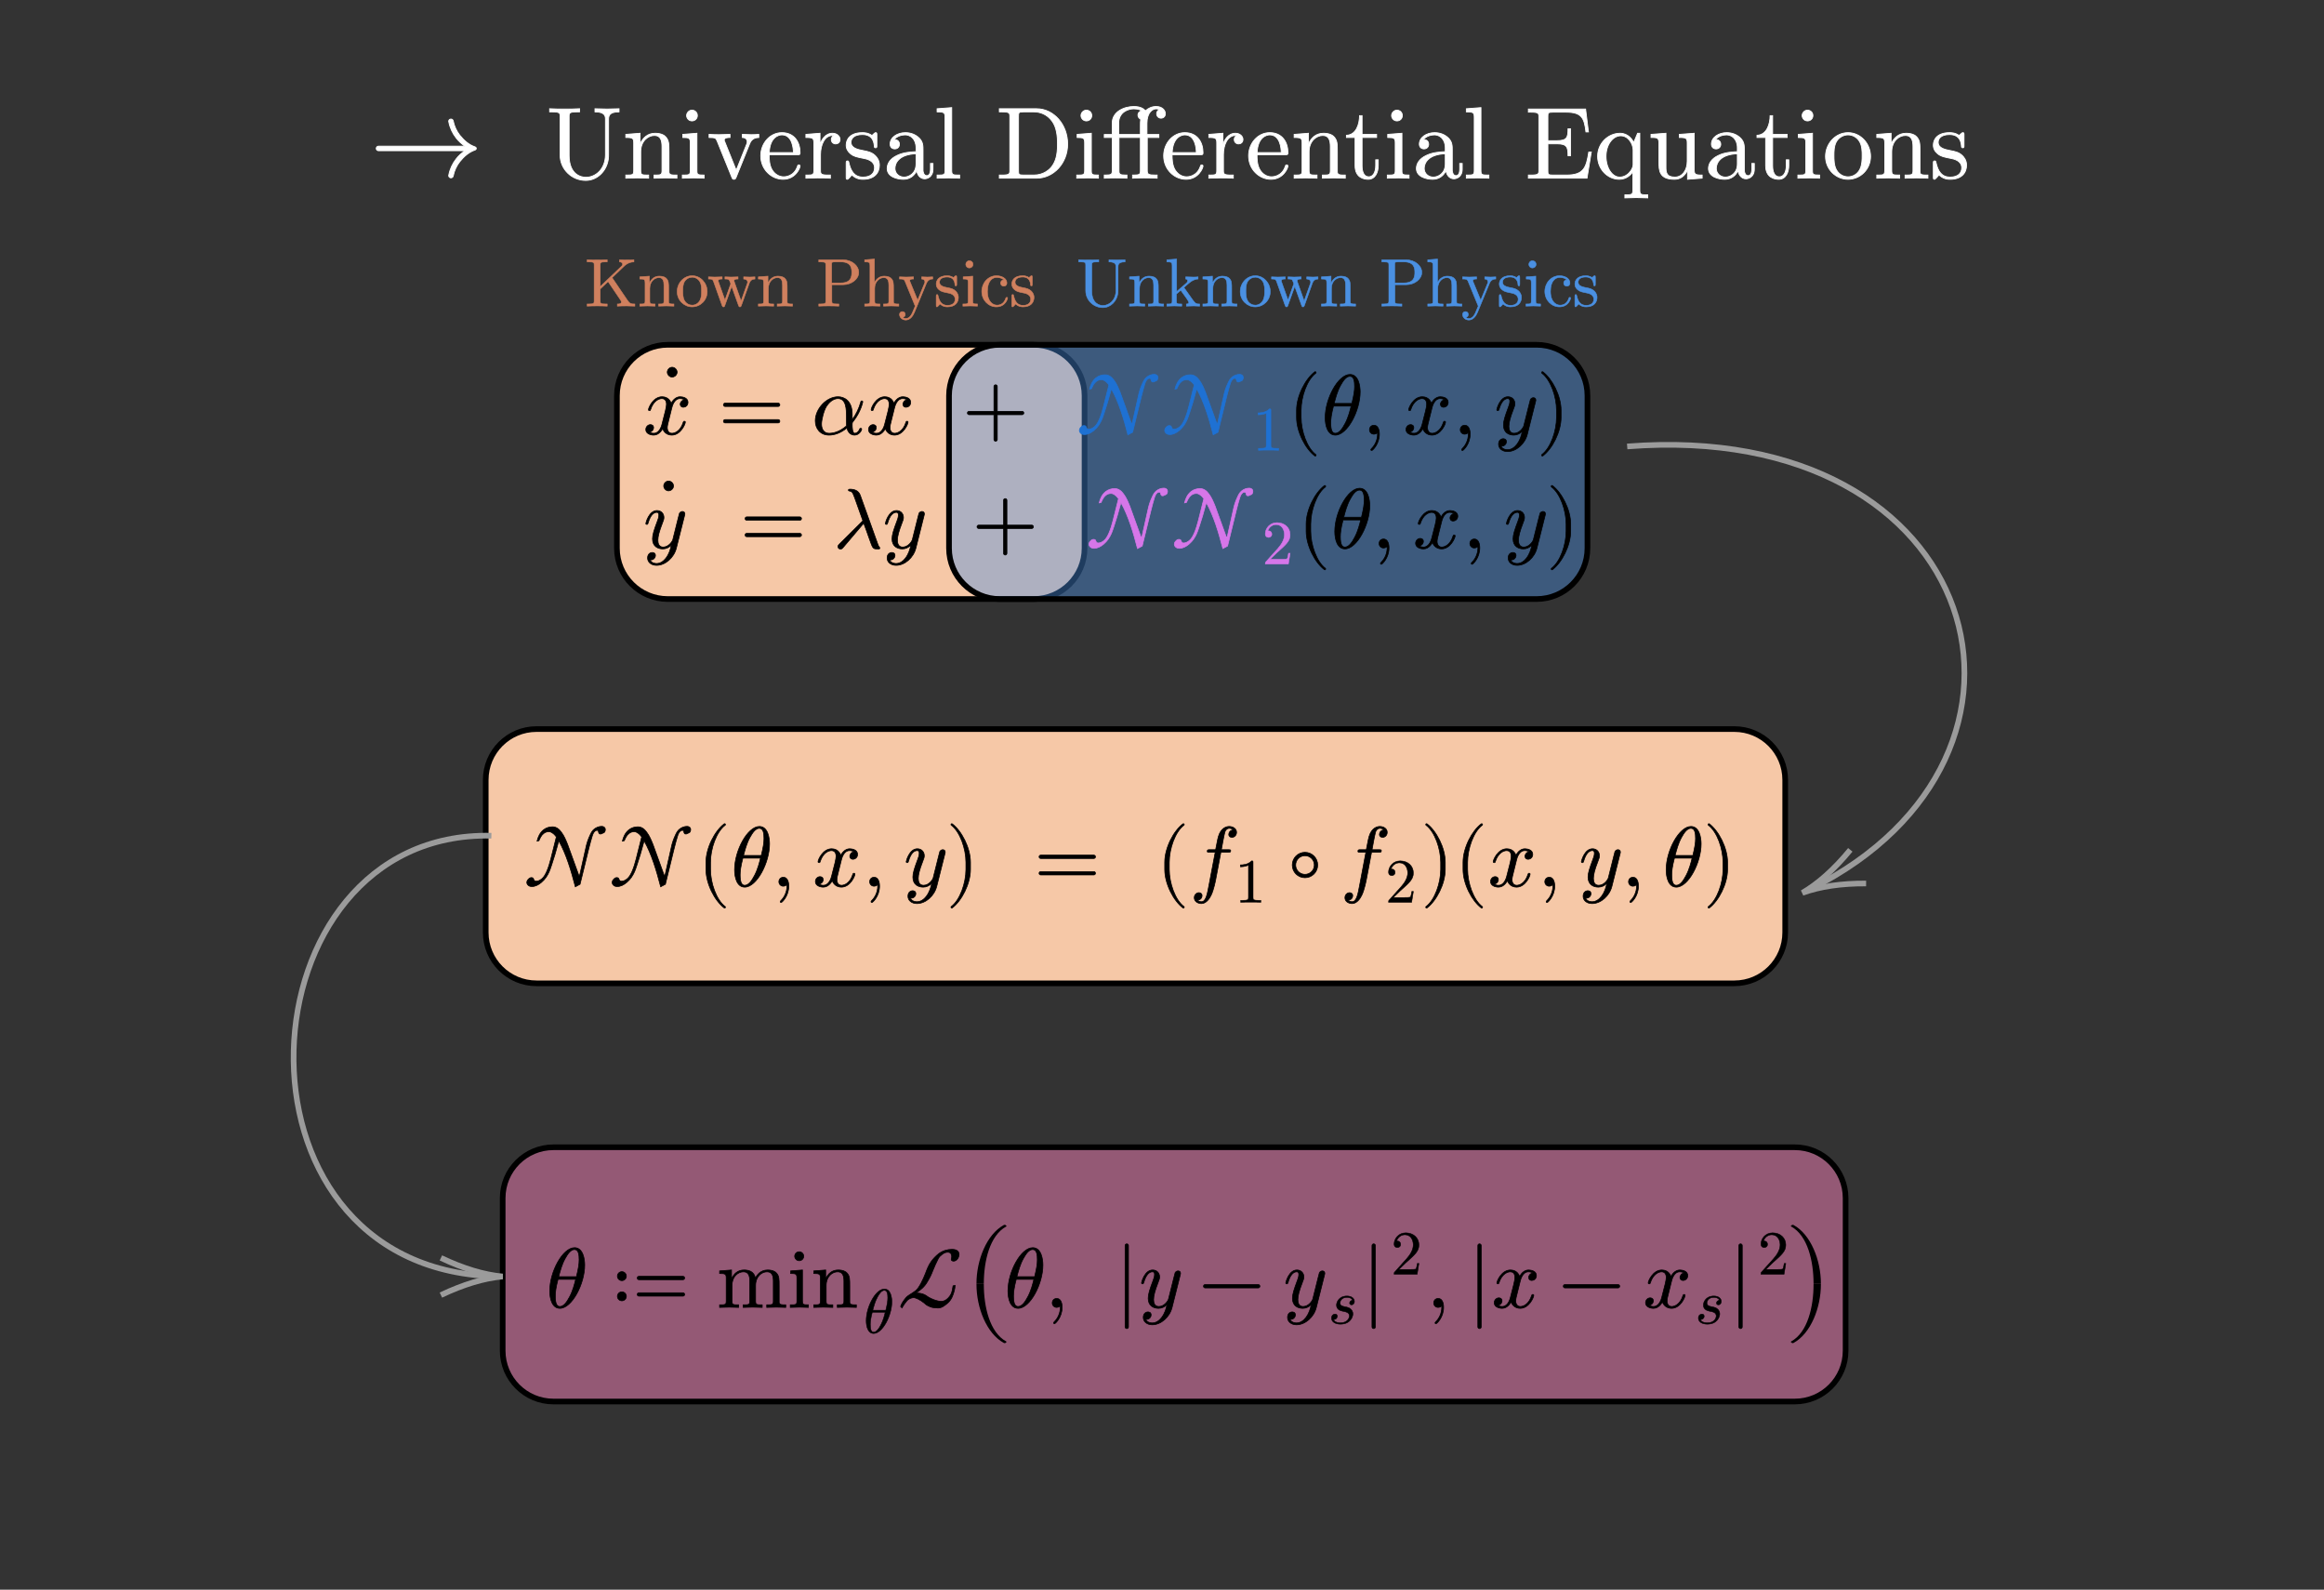 ﻿<svg xmlns="http://www.w3.org/2000/svg" xmlns:xlink="http://www.w3.org/1999/xlink" x="0" y="0" width="411.333" height="281.3" style="
        width:411.333px;
        height:281.3px;
        background: transparent;
        fill: none;
">
        
        
        <rect width="100%" height="100%" fill="#333333" stroke="none"/>
        
        
        <svg xmlns="http://www.w3.org/2000/svg" class="role-diagram-draw-area"><g class="shapes-region" style="stroke: black; fill: none;"><g class="composite-shape"><path class="real" d=" M109.19,70.01 C109.19,65.04 113.22,61.01 118.19,61.01 L182.96,61.01 C187.93,61.01 191.96,65.04 191.96,70.01 L191.96,97 C191.96,101.97 187.93,106 182.96,106 L118.19,106 C113.22,106 109.19,101.97 109.19,97 Z" style="stroke-width: 1px; stroke: rgb(0, 0, 0); fill: rgb(246, 200, 167); fill-opacity: 1;"/></g><g class="composite-shape"><path class="real" d=" M167.97,70.01 C167.97,65.04 171.99,61.01 176.96,61.01 L271.97,61.01 C276.94,61.01 280.97,65.04 280.97,70.01 L280.97,97 C280.97,101.97 276.94,106 271.97,106 L176.96,106 C171.99,106 167.97,101.97 167.97,97 Z" style="stroke-width: 1px; stroke: rgb(0, 0, 0); fill: rgb(74, 144, 226); fill-opacity: 0.42;"/></g><g class="grouped-shape"><g class="composite-shape"><path class="real" d=" M85.97,138.01 C85.97,133.04 89.99,129.01 94.96,129.01 L306.97,129.01 C311.94,129.01 315.97,133.04 315.97,138.01 L315.97,165 C315.97,169.97 311.94,174 306.97,174 L94.96,174 C89.99,174 85.97,169.97 85.97,165 Z" style="stroke-width: 1px; stroke: rgb(0, 0, 0); fill: rgb(246, 200, 167); fill-opacity: 1;"/></g></g><g class="grouped-shape"><g class="composite-shape"><path class="real" d=" M88.97,212.01 C88.97,207.04 92.99,203.01 97.96,203.01 L317.67,203.01 C322.64,203.01 326.66,207.04 326.66,212.01 L326.66,239 C326.66,243.97 322.64,248 317.67,248 L97.96,248 C92.99,248 88.97,243.97 88.97,239 Z" style="stroke-width: 1px; stroke: rgb(0, 0, 0); fill: rgb(252, 129, 188); fill-opacity: 0.48;"/></g></g><g class="arrow-line"><path class="connection real" stroke-dasharray="" d="  M86.97,147.88 C42.42,146.89 38.05,224.31 87.45,225.85" style="stroke: rgb(155, 155, 155); stroke-opacity: 1; stroke-width: 1px; fill: none; fill-opacity: 1;"/><g stroke="rgb(155,155,155)" stroke-opacity="1" transform="matrix(-1,1.2246467991473532e-16,-1.2246467991473532e-16,-1,88.965,225.877)" style="stroke: rgb(155, 155, 155); stroke-width: 1px;"><path d=" M10.93,-3.29 Q4.96,-0.45 0,0 Q4.96,0.45 10.93,3.29"/></g></g><g class="arrow-line"><path class="connection real" stroke-dasharray="" d="  M288,79 C351.36,74.05 367.68,133.79 320.45,157.3" style="stroke: rgb(155, 155, 155); stroke-opacity: 1; stroke-width: 1px; fill: none; fill-opacity: 1;"/><g stroke="rgb(155,155,155)" stroke-opacity="1" transform="matrix(0.905,-0.425,0.425,0.905,319,158)" style="stroke: rgb(155, 155, 155); stroke-width: 1px;"><path d=" M10.93,-3.29 Q4.96,-0.45 0,0 Q4.96,0.45 10.93,3.29"/></g></g><g/></g><g/><g/><g/></svg>
        <svg xmlns="http://www.w3.org/2000/svg" xmlns:xlink="http://www.w3.org/1999/xlink" width="410" height="279.967" style="width:410px;height:279.967px;font-family:LatinModern-Math, LatinModern, Asana-Math, Asana;background:transparent;"><g><g><g><g><g><g><g><g transform="matrix(1,0,0,1,65.433,31.267)"><path transform="matrix(0.02,0,0,-0.02,0,0)" d="M943 250C943 256 939 261 934 263C877 282 833 322 797 367C769 403 748 447 739 494C737 503 729 510 719 510C708 510 699 501 699 490C699 489 700 487 700 486C710 433 733 384 766 342C788 314 814 290 844 270L78 270C67 270 58 261 58 250C58 239 67 230 78 230L844 230C814 210 788 186 766 158C733 116 710 67 700 14C700 13 699 11 699 10C699 -1 708 -10 719 -10C729 -10 737 -3 739 6C748 53 769 97 797 133C833 178 877 218 934 237C939 239 943 244 943 250Z" stroke="rgb(255,255,255)" stroke-opacity="1" stroke-width="8" fill="rgb(255,255,255)" fill-opacity="1"></path></g></g></g><g><g transform="matrix(1,0,0,1,89.917,31.267)"><path transform="matrix(0.02,0,0,-0.02,0,0)" d="" stroke="rgb(255,255,255)" stroke-opacity="1" stroke-width="8" fill="rgb(255,255,255)" fill-opacity="1"></path></g></g><g><g><g><g><g transform="matrix(1,0,0,1,96.683,31.533)"><path transform="matrix(0.018,0,0,-0.018,0,0)" d="M33 652L57 652C134 652 136 641 136 605L136 228C136 87 252 -22 388 -22C503 -22 593 71 610 185C613 205 613 214 613 254L613 574C613 607 613 652 716 652L716 683C680 682 632 680 598 680C563 680 515 682 479 683L479 652C582 652 582 605 582 578L582 231C582 89 485 9 390 9C343 9 225 34 225 224L225 605C225 641 227 652 304 652L328 652L328 683C293 680 219 680 181 680C143 680 68 680 33 683ZM782 0C817 1 868 3 895 3C921 3 973 1 1007 0L1007 31C940 31 929 31 929 76L929 260C929 364 1000 420 1064 420C1127 420 1138 366 1138 309L1138 76C1138 31 1127 31 1060 31L1060 0C1095 1 1146 3 1173 3C1199 3 1251 1 1285 0L1285 31C1233 31 1208 31 1207 61L1207 252C1207 338 1207 369 1176 405C1162 422 1129 442 1071 442C998 442 951 399 923 337L923 442L782 431L782 400C852 400 860 393 860 344L860 76C860 31 849 31 782 31ZM1380 616C1380 589 1402 563 1433 563C1461 563 1486 584 1486 616C1486 648 1461 669 1433 669C1402 669 1380 642 1380 616ZM1338 0C1370 1 1424 3 1448 3C1483 3 1518 1 1552 0L1552 31C1486 31 1482 36 1482 75L1482 442L1342 431L1342 400C1407 400 1416 394 1416 345L1416 76C1416 31 1405 31 1338 31ZM1601 400C1664 400 1668 394 1681 363L1825 8C1831 -6 1833 -11 1846 -11C1859 -11 1863 -2 1867 8L1998 333C2007 356 2024 399 2090 400L2090 431C2067 429 2038 428 2015 428C1991 428 1945 430 1928 431L1928 400C1965 399 1976 376 1976 357C1976 348 1974 344 1970 333L1868 78L1756 357C1750 370 1750 372 1750 374C1750 400 1789 400 1807 400L1807 431C1777 430 1721 428 1698 428C1671 428 1631 429 1601 431ZM2109 220C2109 86 2214 -11 2329 -11C2451 -11 2496 100 2496 119C2496 129 2488 131 2483 131C2474 131 2472 125 2470 117C2435 14 2345 14 2335 14C2285 14 2245 44 2222 81C2192 129 2192 195 2192 231L2471 231C2493 231 2496 231 2496 252C2496 351 2442 448 2317 448C2201 448 2109 345 2109 220ZM2193 252C2199 401 2283 426 2317 426C2420 426 2430 291 2430 252ZM2553 0C2592 1 2639 3 2667 3C2707 3 2754 3 2794 0L2794 31L2773 31C2699 31 2697 42 2697 78L2697 232C2697 331 2739 420 2815 420C2822 420 2824 420 2826 419C2823 418 2803 406 2803 380C2803 352 2824 337 2846 337C2864 337 2889 349 2889 381C2889 413 2858 442 2815 442C2742 442 2706 375 2692 332L2692 442L2553 431L2553 400C2623 400 2631 393 2631 344L2631 76C2631 31 2620 31 2553 31ZM2949 13C2949 -4 2949 -11 2960 -11C2965 -11 2966 -10 2985 9C2987 11 2987 13 3005 32C3049 -10 3094 -11 3115 -11C3230 -11 3276 56 3276 128C3276 181 3246 211 3234 223C3201 255 3162 263 3120 271C3064 282 2997 295 2997 353C2997 388 3023 429 3109 429C3219 429 3224 339 3226 308C3227 299 3236 299 3238 299C3251 299 3251 304 3251 323L3251 424C3251 441 3251 448 3240 448C3235 448 3233 448 3220 436C3217 432 3207 423 3203 420C3165 448 3124 448 3109 448C2987 448 2949 381 2949 325C2949 290 2965 262 2992 240C3024 214 3052 208 3124 194C3146 190 3228 174 3228 102C3228 51 3193 11 3115 11C3031 11 2995 68 2976 153C2973 166 2972 170 2962 170C2949 170 2949 163 2949 145ZM3352 95C3352 14 3449 -11 3512 -11C3578 -11 3624 29 3643 76C3647 36 3674 -6 3721 -6C3742 -6 3803 8 3803 89L3803 145L3778 145L3778 89C3778 31 3753 25 3742 25C3709 25 3705 70 3705 75L3705 275C3705 317 3705 356 3669 393C3630 432 3580 448 3532 448C3450 448 3381 401 3381 335C3381 305 3401 288 3427 288C3455 288 3473 308 3473 334C3473 346 3468 379 3422 380C3449 415 3498 426 3530 426C3579 426 3636 387 3636 298L3636 261C3585 258 3515 255 3452 225C3377 191 3352 139 3352 95ZM3429 96C3429 151 3471 234 3636 240L3636 140C3636 45 3564 11 3519 11C3470 11 3429 46 3429 96ZM3843 0C3876 1 3929 3 3954 3C3979 3 4028 1 4065 0L4065 31C3998 31 3987 31 3987 76L3987 694L3843 683L3843 652C3913 652 3921 645 3921 596L3921 76C3921 31 3910 31 3843 31ZM4455 0L4821 0C4989 0 5127 148 5127 336C5127 526 4992 683 4821 683L4455 683L4455 652L4479 652C4556 652 4558 641 4558 605L4558 78C4558 42 4556 31 4479 31L4455 31ZM4644 71L4644 612C4644 645 4646 652 4693 652L4793 652C4855 652 4924 630 4975 559C5018 500 5027 414 5027 336C5027 225 5008 165 4972 116C4952 89 4895 31 4794 31L4693 31C4646 31 4644 38 4644 71ZM5258 616C5258 589 5280 563 5311 563C5339 563 5364 584 5364 616C5364 648 5339 669 5311 669C5280 669 5258 642 5258 616ZM5216 0C5248 1 5302 3 5326 3C5361 3 5396 1 5430 0L5430 31C5364 31 5360 36 5360 75L5360 442L5220 431L5220 400C5285 400 5294 394 5294 345L5294 76C5294 31 5283 31 5216 31ZM5487 0C5541 3 5573 3 5595 3C5633 3 5672 2 5710 0L5710 31L5702 31C5636 31 5632 39 5632 77L5632 400L5842 400L5842 77C5842 39 5838 31 5773 31L5765 31L5765 0C5799 2 5832 3 5877 3C5920 3 5964 2 6007 0L6007 31L5995 31C5918 31 5910 38 5910 78L5910 400L6024 400L6024 430L5907 430L5907 541C5907 645 5961 682 5998 682C6009 682 6020 679 6031 676C6019 670 6002 659 6002 634C6002 608 6022 590 6045 590C6069 590 6088 608 6088 634C6088 665 6059 705 5998 705C5954 705 5920 688 5892 663C5877 679 5849 705 5778 705C5686 705 5565 657 5565 541L5565 430L5487 430L5487 400L5565 400L5565 77C5565 39 5560 31 5495 31L5487 31ZM5629 430L5629 540C5629 654 5727 682 5778 682C5824 682 5847 668 5854 664C5838 658 5818 646 5818 620C5818 604 5826 590 5845 579C5842 560 5842 537 5842 515L5842 430ZM6071 220C6071 86 6176 -11 6291 -11C6413 -11 6458 100 6458 119C6458 129 6450 131 6445 131C6436 131 6434 125 6432 117C6397 14 6307 14 6297 14C6247 14 6207 44 6184 81C6154 129 6154 195 6154 231L6433 231C6455 231 6458 231 6458 252C6458 351 6404 448 6279 448C6163 448 6071 345 6071 220ZM6155 252C6161 401 6245 426 6279 426C6382 426 6392 291 6392 252ZM6515 0C6554 1 6601 3 6629 3C6669 3 6716 3 6756 0L6756 31L6735 31C6661 31 6659 42 6659 78L6659 232C6659 331 6701 420 6777 420C6784 420 6786 420 6788 419C6785 418 6765 406 6765 380C6765 352 6786 337 6808 337C6826 337 6851 349 6851 381C6851 413 6820 442 6777 442C6704 442 6668 375 6654 332L6654 442L6515 431L6515 400C6585 400 6593 393 6593 344L6593 76C6593 31 6582 31 6515 31ZM6906 220C6906 86 7011 -11 7126 -11C7248 -11 7293 100 7293 119C7293 129 7285 131 7280 131C7271 131 7269 125 7267 117C7232 14 7142 14 7132 14C7082 14 7042 44 7019 81C6989 129 6989 195 6989 231L7268 231C7290 231 7293 231 7293 252C7293 351 7239 448 7114 448C6998 448 6906 345 6906 220ZM6990 252C6996 401 7080 426 7114 426C7217 426 7227 291 7227 252ZM7354 0C7389 1 7440 3 7467 3C7493 3 7545 1 7579 0L7579 31C7512 31 7501 31 7501 76L7501 260C7501 364 7572 420 7636 420C7699 420 7710 366 7710 309L7710 76C7710 31 7699 31 7632 31L7632 0C7667 1 7718 3 7745 3C7771 3 7823 1 7857 0L7857 31C7805 31 7780 31 7779 61L7779 252C7779 338 7779 369 7748 405C7734 422 7701 442 7643 442C7570 442 7523 399 7495 337L7495 442L7354 431L7354 400C7424 400 7432 393 7432 344L7432 76C7432 31 7421 31 7354 31ZM7868 400L7953 400L7953 124C7953 1 8046 -11 8082 -11C8153 -11 8181 60 8181 124L8181 181L8156 181L8156 126C8156 52 8126 14 8089 14C8022 14 8022 105 8022 122L8022 400L8165 400L8165 431L8022 431L8022 615L7997 615C7996 533 7966 426 7868 422ZM8312 616C8312 589 8334 563 8365 563C8393 563 8418 584 8418 616C8418 648 8393 669 8365 669C8334 669 8312 642 8312 616ZM8270 0C8302 1 8356 3 8380 3C8415 3 8450 1 8484 0L8484 31C8418 31 8414 36 8414 75L8414 442L8274 431L8274 400C8339 400 8348 394 8348 345L8348 76C8348 31 8337 31 8270 31ZM8556 95C8556 14 8653 -11 8716 -11C8782 -11 8828 29 8847 76C8851 36 8878 -6 8925 -6C8946 -6 9007 8 9007 89L9007 145L8982 145L8982 89C8982 31 8957 25 8946 25C8913 25 8909 70 8909 75L8909 275C8909 317 8909 356 8873 393C8834 432 8784 448 8736 448C8654 448 8585 401 8585 335C8585 305 8605 288 8631 288C8659 288 8677 308 8677 334C8677 346 8672 379 8626 380C8653 415 8702 426 8734 426C8783 426 8840 387 8840 298L8840 261C8789 258 8719 255 8656 225C8581 191 8556 139 8556 95ZM8633 96C8633 151 8675 234 8840 240L8840 140C8840 45 8768 11 8723 11C8674 11 8633 46 8633 96ZM9047 0C9080 1 9133 3 9158 3C9183 3 9232 1 9269 0L9269 31C9202 31 9191 31 9191 76L9191 694L9047 683L9047 652C9117 652 9125 645 9125 596L9125 76C9125 31 9114 31 9047 31ZM9657 0L10234 0L10276 258L10251 258C10226 104 10203 31 10031 31L9898 31C9851 31 9849 38 9849 71L9849 338L9939 338C10036 338 10047 306 10047 221L10072 221L10072 486L10047 486C10047 400 10036 369 9939 369L9849 369L9849 609C9849 642 9851 649 9898 649L10027 649C10180 649 10207 594 10223 455L10248 455L10220 680L9657 680L9657 649L9681 649C9758 649 9760 638 9760 602L9760 78C9760 42 9758 31 9681 31L9657 31ZM10338 215C10338 90 10435 -11 10551 -11C10621 -11 10662 32 10684 61L10684 -118C10684 -163 10673 -163 10606 -163L10606 -194C10640 -193 10692 -191 10718 -191C10745 -191 10796 -193 10831 -194L10831 -163C10764 -163 10753 -163 10753 -118L10753 442L10731 442L10693 351C10680 379 10639 442 10559 442C10443 442 10338 345 10338 215ZM10421 215C10421 334 10491 417 10565 417C10645 417 10687 330 10687 277L10687 136C10687 104 10669 76 10647 52C10634 38 10602 11 10555 11C10482 11 10421 100 10421 215ZM10863 400C10941 400 10941 397 10941 308L10941 158C10941 80 10941 -11 11093 -11C11149 -11 11193 17 11222 79L11222 -11L11366 0L11366 31C11296 31 11288 38 11288 87L11288 442L11141 431L11141 400C11211 400 11219 393 11219 344L11219 166C11219 79 11171 11 11098 11C11014 11 11010 58 11010 110L11010 442L10863 431ZM11428 95C11428 14 11525 -11 11588 -11C11654 -11 11700 29 11719 76C11723 36 11750 -6 11797 -6C11818 -6 11879 8 11879 89L11879 145L11854 145L11854 89C11854 31 11829 25 11818 25C11785 25 11781 70 11781 75L11781 275C11781 317 11781 356 11745 393C11706 432 11656 448 11608 448C11526 448 11457 401 11457 335C11457 305 11477 288 11503 288C11531 288 11549 308 11549 334C11549 346 11544 379 11498 380C11525 415 11574 426 11606 426C11655 426 11712 387 11712 298L11712 261C11661 258 11591 255 11528 225C11453 191 11428 139 11428 95ZM11505 96C11505 151 11547 234 11712 240L11712 140C11712 45 11640 11 11595 11C11546 11 11505 46 11505 96ZM11905 400L11990 400L11990 124C11990 1 12083 -11 12119 -11C12190 -11 12218 60 12218 124L12218 181L12193 181L12193 126C12193 52 12163 14 12126 14C12059 14 12059 105 12059 122L12059 400L12202 400L12202 431L12059 431L12059 615L12034 615C12033 533 12003 426 11905 422ZM12349 616C12349 589 12371 563 12402 563C12430 563 12455 584 12455 616C12455 648 12430 669 12402 669C12371 669 12349 642 12349 616ZM12307 0C12339 1 12393 3 12417 3C12452 3 12487 1 12521 0L12521 31C12455 31 12451 36 12451 75L12451 442L12311 431L12311 400C12376 400 12385 394 12385 345L12385 76C12385 31 12374 31 12307 31ZM12579 214C12579 85 12683 -11 12800 -11C12921 -11 13022 87 13022 214C13022 342 12922 448 12801 448C12676 448 12579 339 12579 214ZM12662 222C12662 261 12662 315 12686 359C12713 405 12760 426 12800 426C12844 426 12887 404 12913 361C12939 318 12939 260 12939 222C12939 186 12939 132 12917 88C12895 43 12851 14 12801 14C12758 14 12714 35 12687 81C12662 125 12662 186 12662 222ZM13083 0C13118 1 13169 3 13196 3C13222 3 13274 1 13308 0L13308 31C13241 31 13230 31 13230 76L13230 260C13230 364 13301 420 13365 420C13428 420 13439 366 13439 309L13439 76C13439 31 13428 31 13361 31L13361 0C13396 1 13447 3 13474 3C13500 3 13552 1 13586 0L13586 31C13534 31 13509 31 13508 61L13508 252C13508 338 13508 369 13477 405C13463 422 13430 442 13372 442C13299 442 13252 399 13224 337L13224 442L13083 431L13083 400C13153 400 13161 393 13161 344L13161 76C13161 31 13150 31 13083 31ZM13639 13C13639 -4 13639 -11 13650 -11C13655 -11 13656 -10 13675 9C13677 11 13677 13 13695 32C13739 -10 13784 -11 13805 -11C13920 -11 13966 56 13966 128C13966 181 13936 211 13924 223C13891 255 13852 263 13810 271C13754 282 13687 295 13687 353C13687 388 13713 429 13799 429C13909 429 13914 339 13916 308C13917 299 13926 299 13928 299C13941 299 13941 304 13941 323L13941 424C13941 441 13941 448 13930 448C13925 448 13923 448 13910 436C13907 432 13897 423 13893 420C13855 448 13814 448 13799 448C13677 448 13639 381 13639 325C13639 290 13655 262 13682 240C13714 214 13742 208 13814 194C13836 190 13918 174 13918 102C13918 51 13883 11 13805 11C13721 11 13685 68 13666 153C13663 166 13662 170 13652 170C13639 170 13639 163 13639 145Z" stroke="rgb(255,255,255)" stroke-opacity="1" stroke-width="8" fill="rgb(255,255,255)" fill-opacity="1"></path></g></g></g></g></g></g></g></g></g></g><g><g><g><g transform="matrix(1,0,0,1,103.533,54.167)"><path transform="matrix(0.012,0,0,-0.012,0,0)" d="M33 0C68 3 142 3 180 3C218 3 293 3 328 0L328 31L304 31C227 31 225 42 225 78L225 253L341 363L522 95C528 86 537 73 537 61C537 31 498 31 478 31L478 0C513 3 583 3 621 3C656 3 694 2 736 0L736 31C682 31 661 35 631 79L400 419L580 592C588 600 641 651 722 652L722 683C696 680 664 680 637 680C601 680 544 680 510 683L510 652C550 651 556 628 556 619C556 603 546 593 538 586L225 287L225 605C225 641 227 652 304 652L328 652L328 683C293 680 219 680 181 680C143 680 68 680 33 683L33 652L57 652C134 652 136 641 136 605L136 78C136 42 134 31 57 31L33 31ZM809 0C844 1 895 3 922 3C948 3 1000 1 1034 0L1034 31C967 31 956 31 956 76L956 260C956 364 1027 420 1091 420C1154 420 1165 366 1165 309L1165 76C1165 31 1154 31 1087 31L1087 0C1122 1 1173 3 1200 3C1226 3 1278 1 1312 0L1312 31C1260 31 1235 31 1234 61L1234 252C1234 338 1234 369 1203 405C1189 422 1156 442 1098 442C1025 442 978 399 950 337L950 442L809 431L809 400C879 400 887 393 887 344L887 76C887 31 876 31 809 31ZM1360 214C1360 85 1464 -11 1581 -11C1702 -11 1803 87 1803 214C1803 342 1703 448 1582 448C1457 448 1360 339 1360 214ZM1443 222C1443 261 1443 315 1467 359C1494 405 1541 426 1581 426C1625 426 1668 404 1694 361C1720 318 1720 260 1720 222C1720 186 1720 132 1698 88C1676 43 1632 14 1582 14C1539 14 1495 35 1468 81C1443 125 1443 186 1443 222ZM1822 400C1872 400 1884 397 1896 365L2022 11C2027 -3 2030 -11 2043 -11C2056 -11 2058 -5 2063 9L2164 292L2266 8C2270 -3 2273 -11 2286 -11C2299 -11 2302 -2 2306 8L2423 336C2441 386 2472 399 2507 400L2507 431C2485 429 2456 428 2434 428C2405 428 2360 430 2341 431L2341 400C2377 399 2399 381 2399 352C2399 346 2399 344 2394 331L2303 75L2204 354C2200 366 2199 368 2199 373C2199 400 2238 400 2258 400L2258 431C2229 430 2178 428 2154 428C2124 428 2095 429 2065 431L2065 400C2102 400 2118 398 2128 385C2133 379 2144 349 2151 330L2065 88L1970 355C1965 367 1965 369 1965 373C1965 400 2004 400 2024 400L2024 431C1994 430 1938 428 1915 428C1911 428 1858 429 1822 431ZM2558 0C2593 1 2644 3 2671 3C2697 3 2749 1 2783 0L2783 31C2716 31 2705 31 2705 76L2705 260C2705 364 2776 420 2840 420C2903 420 2914 366 2914 309L2914 76C2914 31 2903 31 2836 31L2836 0C2871 1 2922 3 2949 3C2975 3 3027 1 3061 0L3061 31C3009 31 2984 31 2983 61L2983 252C2983 338 2983 369 2952 405C2938 422 2905 442 2847 442C2774 442 2727 399 2699 337L2699 442L2558 431L2558 400C2628 400 2636 393 2636 344L2636 76C2636 31 2625 31 2558 31ZM3449 0C3484 3 3558 3 3596 3C3634 3 3709 3 3744 0L3744 31L3720 31C3643 31 3641 42 3641 78L3641 316L3810 316C3930 316 4038 397 4038 497C4038 595 3939 683 3802 683L3449 683L3449 652L3473 652C3550 652 3552 641 3552 605L3552 78C3552 42 3550 31 3473 31L3449 31ZM3638 342L3638 612C3638 645 3640 652 3687 652L3776 652C3935 652 3935 546 3935 497C3935 450 3935 342 3776 342ZM4126 0C4161 1 4212 3 4239 3C4265 3 4317 1 4351 0L4351 31C4284 31 4273 31 4273 76L4273 260C4273 364 4344 420 4408 420C4471 420 4482 366 4482 309L4482 76C4482 31 4471 31 4404 31L4404 0C4439 1 4490 3 4517 3C4543 3 4595 1 4629 0L4629 31C4577 31 4552 31 4551 61L4551 252C4551 338 4551 369 4520 405C4506 422 4473 442 4415 442C4331 442 4287 382 4271 346L4270 346L4270 694L4126 683L4126 652C4196 652 4204 645 4204 596L4204 76C4204 31 4193 31 4126 31ZM4640 -124C4640 -169 4682 -205 4732 -205C4795 -205 4836 -148 4860 -91L5036 336C5062 399 5113 400 5129 400L5129 431C5106 429 5077 428 5054 428C5036 428 4989 430 4967 431L4967 400C4998 399 5014 382 5014 357C5014 347 5013 345 5008 333L4907 87L4796 356C4792 366 4790 370 4790 374C4790 400 4827 400 4846 400L4846 431C4820 430 4754 428 4737 428C4710 428 4670 429 4640 431L4640 400C4688 400 4707 400 4721 365L4871 0C4866 -13 4852 -46 4846 -59C4824 -114 4796 -183 4732 -183C4727 -183 4704 -183 4685 -165C4716 -161 4724 -139 4724 -123C4724 -97 4705 -81 4682 -81C4662 -81 4640 -94 4640 -124ZM5181 13C5181 -4 5181 -11 5192 -11C5197 -11 5198 -10 5217 9C5219 11 5219 13 5237 32C5281 -10 5326 -11 5347 -11C5462 -11 5508 56 5508 128C5508 181 5478 211 5466 223C5433 255 5394 263 5352 271C5296 282 5229 295 5229 353C5229 388 5255 429 5341 429C5451 429 5456 339 5458 308C5459 299 5468 299 5470 299C5483 299 5483 304 5483 323L5483 424C5483 441 5483 448 5472 448C5467 448 5465 448 5452 436C5449 432 5439 423 5435 420C5397 448 5356 448 5341 448C5219 448 5181 381 5181 325C5181 290 5197 262 5224 240C5256 214 5284 208 5356 194C5378 190 5460 174 5460 102C5460 51 5425 11 5347 11C5263 11 5227 68 5208 153C5205 166 5204 170 5194 170C5181 170 5181 163 5181 145ZM5617 616C5617 589 5639 563 5670 563C5698 563 5723 584 5723 616C5723 648 5698 669 5670 669C5639 669 5617 642 5617 616ZM5575 0C5607 1 5661 3 5685 3C5720 3 5755 1 5789 0L5789 31C5723 31 5719 36 5719 75L5719 442L5579 431L5579 400C5644 400 5653 394 5653 345L5653 76C5653 31 5642 31 5575 31ZM5853 216C5853 88 5952 -11 6068 -11C6202 -11 6234 109 6234 119C6234 129 6224 129 6221 129C6212 129 6210 125 6208 119C6179 26 6114 14 6077 14C6024 14 5936 57 5936 218C5936 381 6018 423 6071 423C6080 423 6143 422 6178 386C6137 383 6131 353 6131 340C6131 314 6149 294 6177 294C6203 294 6223 311 6223 341C6223 409 6147 448 6070 448C5945 448 5853 340 5853 216ZM6296 13C6296 -4 6296 -11 6307 -11C6312 -11 6313 -10 6332 9C6334 11 6334 13 6352 32C6396 -10 6441 -11 6462 -11C6577 -11 6623 56 6623 128C6623 181 6593 211 6581 223C6548 255 6509 263 6467 271C6411 282 6344 295 6344 353C6344 388 6370 429 6456 429C6566 429 6571 339 6573 308C6574 299 6583 299 6585 299C6598 299 6598 304 6598 323L6598 424C6598 441 6598 448 6587 448C6582 448 6580 448 6567 436C6564 432 6554 423 6550 420C6512 448 6471 448 6456 448C6334 448 6296 381 6296 325C6296 290 6312 262 6339 240C6371 214 6399 208 6471 194C6493 190 6575 174 6575 102C6575 51 6540 11 6462 11C6378 11 6342 68 6323 153C6320 166 6319 170 6309 170C6296 170 6296 163 6296 145Z" stroke="rgb(208,128,94)" stroke-opacity="1" stroke-width="8" fill="rgb(208,128,94)" fill-opacity="1"></path></g></g></g></g><g><g><g><g><g><g><g transform="matrix(1,0,0,1,113.867,76.833)"><path transform="matrix(0.015,0,0,-0.015,0,0)" d="M527 376C527 428 468 442 434 442C376 442 341 389 329 366C304 432 250 442 221 442C117 442 60 313 60 288C60 278 72 278 72 278C80 278 83 280 85 289C119 395 185 420 219 420C238 420 273 411 273 353C273 322 256 255 219 115C203 53 168 11 124 11C118 11 95 11 74 24C99 29 121 50 121 78C121 105 99 113 84 113C54 113 29 87 29 55C29 9 79 -11 123 -11C189 -11 225 59 228 65C240 28 276 -11 336 -11C439 -11 496 118 496 143C496 153 487 153 484 153C475 153 473 149 471 142C438 35 370 11 338 11C299 11 283 43 283 77C283 99 289 121 300 165L334 302C340 328 363 420 433 420C438 420 462 420 483 407C455 402 435 377 435 353C435 337 446 318 473 318C495 318 527 336 527 376Z" stroke="rgb(0,0,0)" stroke-opacity="1" stroke-width="8" fill="rgb(0,0,0)" fill-opacity="1"></path></g></g></g></g><g><g transform="matrix(1,0,0,1,117.1,76.983)"><path transform="matrix(0.015,0,0,-0.015,0,0)" d="M124 800C94 800 67 772 67 742C67 712 94 684 123 684C155 684 183 711 183 742C183 772 155 800 124 800Z" stroke="rgb(0,0,0)" stroke-opacity="1" stroke-width="8" fill="rgb(0,0,0)" fill-opacity="1"></path></g></g></g><g><g transform="matrix(1,0,0,1,127.2,76.833)"><path transform="matrix(0.015,0,0,-0.015,0,0)" d="M722 347C722 358 713 367 702 367L76 367C65 367 56 358 56 347C56 336 65 327 76 327L702 327C713 327 722 336 722 347ZM722 153C722 164 713 173 702 173L76 173C65 173 56 164 56 153C56 142 65 133 76 133L702 133C713 133 722 142 722 153Z" stroke="rgb(0,0,0)" stroke-opacity="1" stroke-width="8" fill="rgb(0,0,0)" fill-opacity="1"></path></g></g><g><g transform="matrix(1,0,0,1,143.683,76.833)"><path transform="matrix(0.015,0,0,-0.015,0,0)" d="M602 383C602 383 601 393 590 393C580 393 580 390 575 372C557 309 524 233 477 174L477 236C477 393 384 442 310 442C173 442 41 299 41 158C41 65 101 -11 203 -11C266 -11 338 12 414 73C427 20 460 -11 505 -11C558 -11 589 44 589 60C589 67 583 70 577 70C570 70 567 67 564 60C546 11 508 11 508 11C477 11 477 89 477 113C477 134 477 136 487 148C581 266 602 383 602 383ZM410 99C322 22 245 11 205 11C145 11 115 56 115 120C115 169 141 277 173 328C220 401 274 420 309 420C408 420 408 289 408 211C408 174 408 116 410 99ZM1167 376C1167 428 1108 442 1074 442C1016 442 981 389 969 366C944 432 890 442 861 442C757 442 700 313 700 288C700 278 712 278 712 278C720 278 723 280 725 289C759 395 825 420 859 420C878 420 913 411 913 353C913 322 896 255 859 115C843 53 808 11 764 11C758 11 735 11 714 24C739 29 761 50 761 78C761 105 739 113 724 113C694 113 669 87 669 55C669 9 719 -11 763 -11C829 -11 865 59 868 65C880 28 916 -11 976 -11C1079 -11 1136 118 1136 143C1136 153 1127 153 1124 153C1115 153 1113 149 1111 142C1078 35 1010 11 978 11C939 11 923 43 923 77C923 99 929 121 940 165L974 302C980 328 1003 420 1073 420C1078 420 1102 420 1123 407C1095 402 1075 377 1075 353C1075 337 1086 318 1113 318C1135 318 1167 336 1167 376Z" stroke="rgb(0,0,0)" stroke-opacity="1" stroke-width="8" fill="rgb(0,0,0)" fill-opacity="1"></path></g></g><g><g transform="matrix(1,0,0,1,170.383,76.833)"><path transform="matrix(0.015,0,0,-0.015,0,0)" d="M722 250C722 261 713 270 702 270L409 270L409 563C409 574 400 583 389 583C378 583 369 574 369 563L369 270L76 270C65 270 56 261 56 250C56 239 65 230 76 230L369 230L369 -63C369 -74 378 -83 389 -83C400 -83 409 -74 409 -63L409 230L702 230C713 230 722 239 722 250Z" stroke="rgb(0,0,0)" stroke-opacity="1" stroke-width="8" fill="rgb(0,0,0)" fill-opacity="1"></path></g></g><g><g transform="matrix(1,0,0,1,185.35,76.833)"><path transform="matrix(0.015,0,0,-0.015,0,0)" d="" stroke="rgb(0,0,0)" stroke-opacity="1" stroke-width="8" fill="rgb(0,0,0)" fill-opacity="1"></path></g></g><g><g transform="matrix(1,0,0,1,190.433,76.833)"><path transform="matrix(0.015,0,0,-0.015,0,0)" d="M966 656C969 669 967 682 960 691C951 701 939 706 924 706C894 706 862 695 836 674C812 655 798 628 787 603C768 563 753 521 743 480L666 136L656 124L523 491C502 543 481 595 448 638C424 671 391 701 344 701C308 701 270 691 237 665C194 630 173 581 161 532L184 537C197 567 212 601 240 622C257 637 280 643 301 643C318 643 331 636 344 627C362 615 376 599 389 582L324 323C311 272 296 221 274 171C259 140 245 110 217 87C197 71 175 59 151 59C140 59 130 63 126 73C123 79 119 91 117 93C112 100 103 102 93 102C84 102 76 98 68 92C56 82 45 69 42 55C38 40 43 27 51 17C62 2 81 -4 101 -4C140 -4 179 16 212 44C258 83 283 123 304 169C319 200 352 308 374 378L418 535C505 381 564 183 613 -7L669 23L771 440C784 492 805 571 814 596C821 616 829 637 848 652C854 657 863 659 871 659C881 659 886 651 886 641C887 633 891 626 896 620C898 616 908 616 916 616L952 632C961 638 964 648 966 656ZM1973 656C1976 669 1974 682 1967 691C1958 701 1946 706 1931 706C1901 706 1869 695 1843 674C1819 655 1805 628 1794 603C1775 563 1760 521 1750 480L1673 136L1663 124L1530 491C1509 543 1488 595 1455 638C1431 671 1398 701 1351 701C1315 701 1277 691 1244 665C1201 630 1180 581 1168 532L1191 537C1204 567 1219 601 1247 622C1264 637 1287 643 1308 643C1325 643 1338 636 1351 627C1369 615 1383 599 1396 582L1331 323C1318 272 1303 221 1281 171C1266 140 1252 110 1224 87C1204 71 1182 59 1158 59C1147 59 1137 63 1133 73C1130 79 1126 91 1124 93C1119 100 1110 102 1100 102C1091 102 1083 98 1075 92C1063 82 1052 69 1049 55C1045 40 1050 27 1058 17C1069 2 1088 -4 1108 -4C1147 -4 1186 16 1219 44C1265 83 1290 123 1311 169C1326 200 1359 308 1381 378L1425 535C1512 381 1571 183 1620 -7L1676 23L1778 440C1791 492 1812 571 1821 596C1828 616 1836 637 1855 652C1861 657 1870 659 1878 659C1888 659 1893 651 1893 641C1894 633 1898 626 1903 620C1905 616 1915 616 1923 616L1959 632C1968 638 1971 648 1973 656Z" stroke="rgb(30,113,211)" stroke-opacity="1" stroke-width="8" fill="rgb(30,113,211)" fill-opacity="1"></path></g></g><g><g><g><g><g transform="matrix(1,0,0,1,221.7,79.677)"><path transform="matrix(0.011,0,0,-0.011,0,0)" d="M419 0L419 31L387 31C297 31 294 42 294 79L294 640C294 664 294 666 271 666C209 602 121 602 89 602L89 571C109 571 168 571 220 597L220 79C220 43 217 31 127 31L95 31L95 0C130 3 217 3 257 3C297 3 384 3 419 0Z" stroke="rgb(30,113,211)" stroke-opacity="1" stroke-width="8" fill="rgb(30,113,211)" fill-opacity="1"></path></g></g></g></g></g><g><g transform="matrix(1,0,0,1,227.967,76.983)"><path transform="matrix(0.015,0,0,-0.015,0,0)" d="M332 -238C332 -235 330 -232 328 -230C224 -152 155 48 155 208L155 292C155 452 224 652 328 730C330 732 332 735 332 738C332 743 327 748 322 748C320 748 318 747 316 746C206 663 101 463 101 292L101 208C101 37 206 -163 316 -246C318 -247 320 -248 322 -248C327 -248 332 -243 332 -238Z" stroke="rgb(0,0,0)" stroke-opacity="1" stroke-width="8" fill="rgb(0,0,0)" fill-opacity="1"></path></g></g><g><g transform="matrix(1,0,0,1,233.917,76.833)"><path transform="matrix(0.015,0,0,-0.015,0,0)" d="M455 500C455 566 437 705 335 705C196 705 42 423 42 194C42 100 71 -11 162 -11C303 -11 455 276 455 500ZM389 562C389 513 381 462 357 363L148 363C165 427 185 507 225 578C252 627 289 683 334 683C383 683 389 619 389 562ZM348 331C337 285 316 200 278 128C243 60 205 11 162 11C129 11 108 40 108 133C108 175 114 233 140 331Z" stroke="rgb(0,0,0)" stroke-opacity="1" stroke-width="8" fill="rgb(0,0,0)" fill-opacity="1"></path></g></g><g><g transform="matrix(1,0,0,1,241.1,76.833)"><path transform="matrix(0.015,0,0,-0.015,0,0)" d="M203 1C203 67 178 106 139 106C106 106 86 81 86 53C86 26 106 0 139 0C151 0 164 4 174 13C177 15 179 16 179 16C179 16 181 15 181 1C181 -73 146 -133 113 -166C102 -177 102 -179 102 -182C102 -189 107 -193 112 -193C123 -193 203 -116 203 1Z" stroke="rgb(0,0,0)" stroke-opacity="1" stroke-width="8" fill="rgb(0,0,0)" fill-opacity="1"></path></g></g><g><g transform="matrix(1,0,0,1,248.417,76.833)"><path transform="matrix(0.015,0,0,-0.015,0,0)" d="M527 376C527 428 468 442 434 442C376 442 341 389 329 366C304 432 250 442 221 442C117 442 60 313 60 288C60 278 72 278 72 278C80 278 83 280 85 289C119 395 185 420 219 420C238 420 273 411 273 353C273 322 256 255 219 115C203 53 168 11 124 11C118 11 95 11 74 24C99 29 121 50 121 78C121 105 99 113 84 113C54 113 29 87 29 55C29 9 79 -11 123 -11C189 -11 225 59 228 65C240 28 276 -11 336 -11C439 -11 496 118 496 143C496 153 487 153 484 153C475 153 473 149 471 142C438 35 370 11 338 11C299 11 283 43 283 77C283 99 289 121 300 165L334 302C340 328 363 420 433 420C438 420 462 420 483 407C455 402 435 377 435 353C435 337 446 318 473 318C495 318 527 336 527 376Z" stroke="rgb(0,0,0)" stroke-opacity="1" stroke-width="8" fill="rgb(0,0,0)" fill-opacity="1"></path></g></g><g><g transform="matrix(1,0,0,1,257.167,76.833)"><path transform="matrix(0.015,0,0,-0.015,0,0)" d="M203 1C203 67 178 106 139 106C106 106 86 81 86 53C86 26 106 0 139 0C151 0 164 4 174 13C177 15 179 16 179 16C179 16 181 15 181 1C181 -73 146 -133 113 -166C102 -177 102 -179 102 -182C102 -189 107 -193 112 -193C123 -193 203 -116 203 1Z" stroke="rgb(0,0,0)" stroke-opacity="1" stroke-width="8" fill="rgb(0,0,0)" fill-opacity="1"></path></g></g><g><g transform="matrix(1,0,0,1,264.483,76.833)"><path transform="matrix(0.015,0,0,-0.015,0,0)" d="M490 404C490 422 476 431 461 431C451 431 435 425 426 410C424 405 416 374 412 356L392 276L347 96C343 81 300 11 234 11C183 11 172 55 172 92C172 138 189 200 223 288C239 329 243 340 243 360C243 405 211 442 161 442C66 442 29 297 29 288C29 278 41 278 41 278C51 278 52 280 57 296C84 390 124 420 158 420C166 420 183 420 183 388C183 363 173 337 166 318C126 212 108 155 108 108C108 19 171 -11 230 -11C269 -11 303 6 331 34C318 -18 306 -67 266 -120C240 -154 202 -183 156 -183C142 -183 97 -180 80 -141C96 -141 109 -141 123 -129C133 -120 143 -107 143 -88C143 -57 116 -53 106 -53C83 -53 50 -69 50 -118C50 -168 94 -205 156 -205C259 -205 362 -114 390 -1L486 381C490 395 490 397 490 404Z" stroke="rgb(0,0,0)" stroke-opacity="1" stroke-width="8" fill="rgb(0,0,0)" fill-opacity="1"></path></g></g><g><g transform="matrix(1,0,0,1,271.983,76.983)"><path transform="matrix(0.015,0,0,-0.015,0,0)" d="M288 208L288 292C288 463 183 663 73 746C71 747 69 748 67 748C62 748 57 743 57 738C57 735 59 732 61 730C165 652 234 452 234 292L234 208C234 48 165 -152 61 -230C59 -232 57 -235 57 -238C57 -243 62 -248 67 -248C69 -248 71 -247 73 -246C183 -163 288 37 288 208Z" stroke="rgb(0,0,0)" stroke-opacity="1" stroke-width="8" fill="rgb(0,0,0)" fill-opacity="1"></path></g></g></g><g><g><g><g><g><g transform="matrix(1,0,0,1,113.867,96.967)"><path transform="matrix(0.015,0,0,-0.015,0,0)" d="M490 404C490 422 476 431 461 431C451 431 435 425 426 410C424 405 416 374 412 356L392 276L347 96C343 81 300 11 234 11C183 11 172 55 172 92C172 138 189 200 223 288C239 329 243 340 243 360C243 405 211 442 161 442C66 442 29 297 29 288C29 278 41 278 41 278C51 278 52 280 57 296C84 390 124 420 158 420C166 420 183 420 183 388C183 363 173 337 166 318C126 212 108 155 108 108C108 19 171 -11 230 -11C269 -11 303 6 331 34C318 -18 306 -67 266 -120C240 -154 202 -183 156 -183C142 -183 97 -180 80 -141C96 -141 109 -141 123 -129C133 -120 143 -107 143 -88C143 -57 116 -53 106 -53C83 -53 50 -69 50 -118C50 -168 94 -205 156 -205C259 -205 362 -114 390 -1L486 381C490 395 490 397 490 404Z" stroke="rgb(0,0,0)" stroke-opacity="1" stroke-width="8" fill="rgb(0,0,0)" fill-opacity="1"></path></g></g></g></g><g><g transform="matrix(1,0,0,1,116.467,97.117)"><path transform="matrix(0.015,0,0,-0.015,0,0)" d="M124 800C94 800 67 772 67 742C67 712 94 684 123 684C155 684 183 711 183 742C183 772 155 800 124 800Z" stroke="rgb(0,0,0)" stroke-opacity="1" stroke-width="8" fill="rgb(0,0,0)" fill-opacity="1"></path></g></g></g><g><g transform="matrix(1,0,0,1,121.367,96.967)"><path transform="matrix(0.015,0,0,-0.015,0,0)" d="" stroke="rgb(0,0,0)" stroke-opacity="1" stroke-width="8" fill="rgb(0,0,0)" fill-opacity="1"></path></g></g><g><g transform="matrix(1,0,0,1,131.033,96.967)"><path transform="matrix(0.015,0,0,-0.015,0,0)" d="M722 347C722 358 713 367 702 367L76 367C65 367 56 358 56 347C56 336 65 327 76 327L702 327C713 327 722 336 722 347ZM722 153C722 164 713 173 702 173L76 173C65 173 56 164 56 153C56 142 65 133 76 133L702 133C713 133 722 142 722 153Z" stroke="rgb(0,0,0)" stroke-opacity="1" stroke-width="8" fill="rgb(0,0,0)" fill-opacity="1"></path></g></g><g><g transform="matrix(1,0,0,1,147.517,96.967)"><path transform="matrix(0.015,0,0,-0.015,0,0)" d="M548 -1C548 2 546 4 543 8C533 19 527 34 520 54L316 623C295 681 241 694 194 694C189 694 176 694 176 683C176 675 185 673 185 673C218 667 225 661 250 593L347 321L71 47C59 35 53 29 53 16C53 -1 67 -13 83 -13C99 -13 108 -2 116 8L357 292C398 187 446 34 462 11C478 -11 488 -11 515 -11L537 -11C547 -10 548 -4 548 -1ZM1073 404C1073 422 1059 431 1044 431C1034 431 1018 425 1009 410C1007 405 999 374 995 356L975 276L930 96C926 81 883 11 817 11C766 11 755 55 755 92C755 138 772 200 806 288C822 329 826 340 826 360C826 405 794 442 744 442C649 442 612 297 612 288C612 278 624 278 624 278C634 278 635 280 640 296C667 390 707 420 741 420C749 420 766 420 766 388C766 363 756 337 749 318C709 212 691 155 691 108C691 19 754 -11 813 -11C852 -11 886 6 914 34C901 -18 889 -67 849 -120C823 -154 785 -183 739 -183C725 -183 680 -180 663 -141C679 -141 692 -141 706 -129C716 -120 726 -107 726 -88C726 -57 699 -53 689 -53C666 -53 633 -69 633 -118C633 -168 677 -205 739 -205C842 -205 945 -114 973 -1L1069 381C1073 395 1073 397 1073 404Z" stroke="rgb(0,0,0)" stroke-opacity="1" stroke-width="8" fill="rgb(0,0,0)" fill-opacity="1"></path></g></g><g><g transform="matrix(1,0,0,1,172.083,96.967)"><path transform="matrix(0.015,0,0,-0.015,0,0)" d="M722 250C722 261 713 270 702 270L409 270L409 563C409 574 400 583 389 583C378 583 369 574 369 563L369 270L76 270C65 270 56 261 56 250C56 239 65 230 76 230L369 230L369 -63C369 -74 378 -83 389 -83C400 -83 409 -74 409 -63L409 230L702 230C713 230 722 239 722 250Z" stroke="rgb(0,0,0)" stroke-opacity="1" stroke-width="8" fill="rgb(0,0,0)" fill-opacity="1"></path></g></g><g><g transform="matrix(1,0,0,1,187.05,96.967)"><path transform="matrix(0.015,0,0,-0.015,0,0)" d="" stroke="rgb(0,0,0)" stroke-opacity="1" stroke-width="8" fill="rgb(0,0,0)" fill-opacity="1"></path></g></g><g><g transform="matrix(1,0,0,1,192.133,96.967)"><path transform="matrix(0.015,0,0,-0.015,0,0)" d="M966 656C969 669 967 682 960 691C951 701 939 706 924 706C894 706 862 695 836 674C812 655 798 628 787 603C768 563 753 521 743 480L666 136L656 124L523 491C502 543 481 595 448 638C424 671 391 701 344 701C308 701 270 691 237 665C194 630 173 581 161 532L184 537C197 567 212 601 240 622C257 637 280 643 301 643C318 643 331 636 344 627C362 615 376 599 389 582L324 323C311 272 296 221 274 171C259 140 245 110 217 87C197 71 175 59 151 59C140 59 130 63 126 73C123 79 119 91 117 93C112 100 103 102 93 102C84 102 76 98 68 92C56 82 45 69 42 55C38 40 43 27 51 17C62 2 81 -4 101 -4C140 -4 179 16 212 44C258 83 283 123 304 169C319 200 352 308 374 378L418 535C505 381 564 183 613 -7L669 23L771 440C784 492 805 571 814 596C821 616 829 637 848 652C854 657 863 659 871 659C881 659 886 651 886 641C887 633 891 626 896 620C898 616 908 616 916 616L952 632C961 638 964 648 966 656ZM1973 656C1976 669 1974 682 1967 691C1958 701 1946 706 1931 706C1901 706 1869 695 1843 674C1819 655 1805 628 1794 603C1775 563 1760 521 1750 480L1673 136L1663 124L1530 491C1509 543 1488 595 1455 638C1431 671 1398 701 1351 701C1315 701 1277 691 1244 665C1201 630 1180 581 1168 532L1191 537C1204 567 1219 601 1247 622C1264 637 1287 643 1308 643C1325 643 1338 636 1351 627C1369 615 1383 599 1396 582L1331 323C1318 272 1303 221 1281 171C1266 140 1252 110 1224 87C1204 71 1182 59 1158 59C1147 59 1137 63 1133 73C1130 79 1126 91 1124 93C1119 100 1110 102 1100 102C1091 102 1083 98 1075 92C1063 82 1052 69 1049 55C1045 40 1050 27 1058 17C1069 2 1088 -4 1108 -4C1147 -4 1186 16 1219 44C1265 83 1290 123 1311 169C1326 200 1359 308 1381 378L1425 535C1512 381 1571 183 1620 -7L1676 23L1778 440C1791 492 1812 571 1821 596C1828 616 1836 637 1855 652C1861 657 1870 659 1878 659C1888 659 1893 651 1893 641C1894 633 1898 626 1903 620C1905 616 1915 616 1923 616L1959 632C1968 638 1971 648 1973 656Z" stroke="rgb(214,118,233)" stroke-opacity="1" stroke-width="8" fill="rgb(214,118,233)" fill-opacity="1"></path></g></g><g><g><g><g><g transform="matrix(1,0,0,1,223.4,99.81)"><path transform="matrix(0.011,0,0,-0.011,0,0)" d="M449 174L424 174C419 144 412 100 402 85C395 77 329 77 307 77L127 77L233 180C389 318 449 372 449 472C449 586 359 666 237 666C124 666 50 574 50 485C50 429 100 429 103 429C120 429 155 441 155 482C155 508 137 534 102 534C94 534 92 534 89 533C112 598 166 635 224 635C315 635 358 554 358 472C358 392 308 313 253 251L61 37C50 26 50 24 50 0L421 0Z" stroke="rgb(214,118,233)" stroke-opacity="1" stroke-width="8" fill="rgb(214,118,233)" fill-opacity="1"></path></g></g></g></g></g><g><g transform="matrix(1,0,0,1,229.667,97.117)"><path transform="matrix(0.015,0,0,-0.015,0,0)" d="M332 -238C332 -235 330 -232 328 -230C224 -152 155 48 155 208L155 292C155 452 224 652 328 730C330 732 332 735 332 738C332 743 327 748 322 748C320 748 318 747 316 746C206 663 101 463 101 292L101 208C101 37 206 -163 316 -246C318 -247 320 -248 322 -248C327 -248 332 -243 332 -238Z" stroke="rgb(0,0,0)" stroke-opacity="1" stroke-width="8" fill="rgb(0,0,0)" fill-opacity="1"></path></g></g><g><g transform="matrix(1,0,0,1,235.617,96.967)"><path transform="matrix(0.015,0,0,-0.015,0,0)" d="M455 500C455 566 437 705 335 705C196 705 42 423 42 194C42 100 71 -11 162 -11C303 -11 455 276 455 500ZM389 562C389 513 381 462 357 363L148 363C165 427 185 507 225 578C252 627 289 683 334 683C383 683 389 619 389 562ZM348 331C337 285 316 200 278 128C243 60 205 11 162 11C129 11 108 40 108 133C108 175 114 233 140 331Z" stroke="rgb(0,0,0)" stroke-opacity="1" stroke-width="8" fill="rgb(0,0,0)" fill-opacity="1"></path></g></g><g><g transform="matrix(1,0,0,1,242.8,96.967)"><path transform="matrix(0.015,0,0,-0.015,0,0)" d="M203 1C203 67 178 106 139 106C106 106 86 81 86 53C86 26 106 0 139 0C151 0 164 4 174 13C177 15 179 16 179 16C179 16 181 15 181 1C181 -73 146 -133 113 -166C102 -177 102 -179 102 -182C102 -189 107 -193 112 -193C123 -193 203 -116 203 1Z" stroke="rgb(0,0,0)" stroke-opacity="1" stroke-width="8" fill="rgb(0,0,0)" fill-opacity="1"></path></g></g><g><g transform="matrix(1,0,0,1,250.117,96.967)"><path transform="matrix(0.015,0,0,-0.015,0,0)" d="M527 376C527 428 468 442 434 442C376 442 341 389 329 366C304 432 250 442 221 442C117 442 60 313 60 288C60 278 72 278 72 278C80 278 83 280 85 289C119 395 185 420 219 420C238 420 273 411 273 353C273 322 256 255 219 115C203 53 168 11 124 11C118 11 95 11 74 24C99 29 121 50 121 78C121 105 99 113 84 113C54 113 29 87 29 55C29 9 79 -11 123 -11C189 -11 225 59 228 65C240 28 276 -11 336 -11C439 -11 496 118 496 143C496 153 487 153 484 153C475 153 473 149 471 142C438 35 370 11 338 11C299 11 283 43 283 77C283 99 289 121 300 165L334 302C340 328 363 420 433 420C438 420 462 420 483 407C455 402 435 377 435 353C435 337 446 318 473 318C495 318 527 336 527 376Z" stroke="rgb(0,0,0)" stroke-opacity="1" stroke-width="8" fill="rgb(0,0,0)" fill-opacity="1"></path></g></g><g><g transform="matrix(1,0,0,1,258.867,96.967)"><path transform="matrix(0.015,0,0,-0.015,0,0)" d="M203 1C203 67 178 106 139 106C106 106 86 81 86 53C86 26 106 0 139 0C151 0 164 4 174 13C177 15 179 16 179 16C179 16 181 15 181 1C181 -73 146 -133 113 -166C102 -177 102 -179 102 -182C102 -189 107 -193 112 -193C123 -193 203 -116 203 1Z" stroke="rgb(0,0,0)" stroke-opacity="1" stroke-width="8" fill="rgb(0,0,0)" fill-opacity="1"></path></g></g><g><g transform="matrix(1,0,0,1,266.183,96.967)"><path transform="matrix(0.015,0,0,-0.015,0,0)" d="M490 404C490 422 476 431 461 431C451 431 435 425 426 410C424 405 416 374 412 356L392 276L347 96C343 81 300 11 234 11C183 11 172 55 172 92C172 138 189 200 223 288C239 329 243 340 243 360C243 405 211 442 161 442C66 442 29 297 29 288C29 278 41 278 41 278C51 278 52 280 57 296C84 390 124 420 158 420C166 420 183 420 183 388C183 363 173 337 166 318C126 212 108 155 108 108C108 19 171 -11 230 -11C269 -11 303 6 331 34C318 -18 306 -67 266 -120C240 -154 202 -183 156 -183C142 -183 97 -180 80 -141C96 -141 109 -141 123 -129C133 -120 143 -107 143 -88C143 -57 116 -53 106 -53C83 -53 50 -69 50 -118C50 -168 94 -205 156 -205C259 -205 362 -114 390 -1L486 381C490 395 490 397 490 404Z" stroke="rgb(0,0,0)" stroke-opacity="1" stroke-width="8" fill="rgb(0,0,0)" fill-opacity="1"></path></g></g><g><g transform="matrix(1,0,0,1,273.683,97.117)"><path transform="matrix(0.015,0,0,-0.015,0,0)" d="M288 208L288 292C288 463 183 663 73 746C71 747 69 748 67 748C62 748 57 743 57 738C57 735 59 732 61 730C165 652 234 452 234 292L234 208C234 48 165 -152 61 -230C59 -232 57 -235 57 -238C57 -243 62 -248 67 -248C69 -248 71 -247 73 -246C183 -163 288 37 288 208Z" stroke="rgb(0,0,0)" stroke-opacity="1" stroke-width="8" fill="rgb(0,0,0)" fill-opacity="1"></path></g></g></g></g><g><g><g><g transform="matrix(1,0,0,1,190.533,54.167)"><path transform="matrix(0.012,0,0,-0.012,0,0)" d="M33 652L57 652C134 652 136 641 136 605L136 228C136 87 252 -22 388 -22C503 -22 593 71 610 185C613 205 613 214 613 254L613 574C613 607 613 652 716 652L716 683C680 682 632 680 598 680C563 680 515 682 479 683L479 652C582 652 582 605 582 578L582 231C582 89 485 9 390 9C343 9 225 34 225 224L225 605C225 641 227 652 304 652L328 652L328 683C293 680 219 680 181 680C143 680 68 680 33 683ZM782 0C817 1 868 3 895 3C921 3 973 1 1007 0L1007 31C940 31 929 31 929 76L929 260C929 364 1000 420 1064 420C1127 420 1138 366 1138 309L1138 76C1138 31 1127 31 1060 31L1060 0C1095 1 1146 3 1173 3C1199 3 1251 1 1285 0L1285 31C1233 31 1208 31 1207 61L1207 252C1207 338 1207 369 1176 405C1162 422 1129 442 1071 442C998 442 951 399 923 337L923 442L782 431L782 400C852 400 860 393 860 344L860 76C860 31 849 31 782 31ZM1333 0C1366 1 1413 3 1442 3C1472 3 1512 2 1552 0L1552 31C1485 31 1474 31 1474 76L1474 179L1538 234C1615 128 1657 72 1657 54C1657 35 1640 31 1621 31L1621 0C1649 1 1708 3 1729 3C1758 3 1787 2 1816 0L1816 31C1779 31 1757 31 1719 84L1592 263C1591 265 1586 271 1586 274C1586 278 1657 338 1667 346C1730 397 1772 399 1793 400L1793 431C1764 428 1751 428 1723 428C1687 428 1625 430 1611 431L1611 400C1630 399 1640 388 1640 375C1640 355 1626 343 1618 336L1477 214L1477 694L1333 683L1333 652C1403 652 1411 645 1411 596L1411 76C1411 31 1400 31 1333 31ZM1864 0C1899 1 1950 3 1977 3C2003 3 2055 1 2089 0L2089 31C2022 31 2011 31 2011 76L2011 260C2011 364 2082 420 2146 420C2209 420 2220 366 2220 309L2220 76C2220 31 2209 31 2142 31L2142 0C2177 1 2228 3 2255 3C2281 3 2333 1 2367 0L2367 31C2315 31 2290 31 2289 61L2289 252C2289 338 2289 369 2258 405C2244 422 2211 442 2153 442C2080 442 2033 399 2005 337L2005 442L1864 431L1864 400C1934 400 1942 393 1942 344L1942 76C1942 31 1931 31 1864 31ZM2415 214C2415 85 2519 -11 2636 -11C2757 -11 2858 87 2858 214C2858 342 2758 448 2637 448C2512 448 2415 339 2415 214ZM2498 222C2498 261 2498 315 2522 359C2549 405 2596 426 2636 426C2680 426 2723 404 2749 361C2775 318 2775 260 2775 222C2775 186 2775 132 2753 88C2731 43 2687 14 2637 14C2594 14 2550 35 2523 81C2498 125 2498 186 2498 222ZM2877 400C2927 400 2939 397 2951 365L3077 11C3082 -3 3085 -11 3098 -11C3111 -11 3113 -5 3118 9L3219 292L3321 8C3325 -3 3328 -11 3341 -11C3354 -11 3357 -2 3361 8L3478 336C3496 386 3527 399 3562 400L3562 431C3540 429 3511 428 3489 428C3460 428 3415 430 3396 431L3396 400C3432 399 3454 381 3454 352C3454 346 3454 344 3449 331L3358 75L3259 354C3255 366 3254 368 3254 373C3254 400 3293 400 3313 400L3313 431C3284 430 3233 428 3209 428C3179 428 3150 429 3120 431L3120 400C3157 400 3173 398 3183 385C3188 379 3199 349 3206 330L3120 88L3025 355C3020 367 3020 369 3020 373C3020 400 3059 400 3079 400L3079 431C3049 430 2993 428 2970 428C2966 428 2913 429 2877 431ZM3613 0C3648 1 3699 3 3726 3C3752 3 3804 1 3838 0L3838 31C3771 31 3760 31 3760 76L3760 260C3760 364 3831 420 3895 420C3958 420 3969 366 3969 309L3969 76C3969 31 3958 31 3891 31L3891 0C3926 1 3977 3 4004 3C4030 3 4082 1 4116 0L4116 31C4064 31 4039 31 4038 61L4038 252C4038 338 4038 369 4007 405C3993 422 3960 442 3902 442C3829 442 3782 399 3754 337L3754 442L3613 431L3613 400C3683 400 3691 393 3691 344L3691 76C3691 31 3680 31 3613 31ZM4504 0C4539 3 4613 3 4651 3C4689 3 4764 3 4799 0L4799 31L4775 31C4698 31 4696 42 4696 78L4696 316L4865 316C4985 316 5093 397 5093 497C5093 595 4994 683 4857 683L4504 683L4504 652L4528 652C4605 652 4607 641 4607 605L4607 78C4607 42 4605 31 4528 31L4504 31ZM4693 342L4693 612C4693 645 4695 652 4742 652L4831 652C4990 652 4990 546 4990 497C4990 450 4990 342 4831 342ZM5181 0C5216 1 5267 3 5294 3C5320 3 5372 1 5406 0L5406 31C5339 31 5328 31 5328 76L5328 260C5328 364 5399 420 5463 420C5526 420 5537 366 5537 309L5537 76C5537 31 5526 31 5459 31L5459 0C5494 1 5545 3 5572 3C5598 3 5650 1 5684 0L5684 31C5632 31 5607 31 5606 61L5606 252C5606 338 5606 369 5575 405C5561 422 5528 442 5470 442C5386 442 5342 382 5326 346L5325 346L5325 694L5181 683L5181 652C5251 652 5259 645 5259 596L5259 76C5259 31 5248 31 5181 31ZM5695 -124C5695 -169 5737 -205 5787 -205C5850 -205 5891 -148 5915 -91L6091 336C6117 399 6168 400 6184 400L6184 431C6161 429 6132 428 6109 428C6091 428 6044 430 6022 431L6022 400C6053 399 6069 382 6069 357C6069 347 6068 345 6063 333L5962 87L5851 356C5847 366 5845 370 5845 374C5845 400 5882 400 5901 400L5901 431C5875 430 5809 428 5792 428C5765 428 5725 429 5695 431L5695 400C5743 400 5762 400 5776 365L5926 0C5921 -13 5907 -46 5901 -59C5879 -114 5851 -183 5787 -183C5782 -183 5759 -183 5740 -165C5771 -161 5779 -139 5779 -123C5779 -97 5760 -81 5737 -81C5717 -81 5695 -94 5695 -124ZM6236 13C6236 -4 6236 -11 6247 -11C6252 -11 6253 -10 6272 9C6274 11 6274 13 6292 32C6336 -10 6381 -11 6402 -11C6517 -11 6563 56 6563 128C6563 181 6533 211 6521 223C6488 255 6449 263 6407 271C6351 282 6284 295 6284 353C6284 388 6310 429 6396 429C6506 429 6511 339 6513 308C6514 299 6523 299 6525 299C6538 299 6538 304 6538 323L6538 424C6538 441 6538 448 6527 448C6522 448 6520 448 6507 436C6504 432 6494 423 6490 420C6452 448 6411 448 6396 448C6274 448 6236 381 6236 325C6236 290 6252 262 6279 240C6311 214 6339 208 6411 194C6433 190 6515 174 6515 102C6515 51 6480 11 6402 11C6318 11 6282 68 6263 153C6260 166 6259 170 6249 170C6236 170 6236 163 6236 145ZM6672 616C6672 589 6694 563 6725 563C6753 563 6778 584 6778 616C6778 648 6753 669 6725 669C6694 669 6672 642 6672 616ZM6630 0C6662 1 6716 3 6740 3C6775 3 6810 1 6844 0L6844 31C6778 31 6774 36 6774 75L6774 442L6634 431L6634 400C6699 400 6708 394 6708 345L6708 76C6708 31 6697 31 6630 31ZM6908 216C6908 88 7007 -11 7123 -11C7257 -11 7289 109 7289 119C7289 129 7279 129 7276 129C7267 129 7265 125 7263 119C7234 26 7169 14 7132 14C7079 14 6991 57 6991 218C6991 381 7073 423 7126 423C7135 423 7198 422 7233 386C7192 383 7186 353 7186 340C7186 314 7204 294 7232 294C7258 294 7278 311 7278 341C7278 409 7202 448 7125 448C7000 448 6908 340 6908 216ZM7351 13C7351 -4 7351 -11 7362 -11C7367 -11 7368 -10 7387 9C7389 11 7389 13 7407 32C7451 -10 7496 -11 7517 -11C7632 -11 7678 56 7678 128C7678 181 7648 211 7636 223C7603 255 7564 263 7522 271C7466 282 7399 295 7399 353C7399 388 7425 429 7511 429C7621 429 7626 339 7628 308C7629 299 7638 299 7640 299C7653 299 7653 304 7653 323L7653 424C7653 441 7653 448 7642 448C7637 448 7635 448 7622 436C7619 432 7609 423 7605 420C7567 448 7526 448 7511 448C7389 448 7351 381 7351 325C7351 290 7367 262 7394 240C7426 214 7454 208 7526 194C7548 190 7630 174 7630 102C7630 51 7595 11 7517 11C7433 11 7397 68 7378 153C7375 166 7374 170 7364 170C7351 170 7351 163 7351 145Z" stroke="rgb(74,144,226)" stroke-opacity="1" stroke-width="8" fill="rgb(74,144,226)" fill-opacity="1"></path></g></g></g></g><g><g><g><g transform="matrix(1,0,0,1,96.667,231.35)"><path transform="matrix(0.015,0,0,-0.015,0,0)" d="M455 500C455 566 437 705 335 705C196 705 42 423 42 194C42 100 71 -11 162 -11C303 -11 455 276 455 500ZM389 562C389 513 381 462 357 363L148 363C165 427 185 507 225 578C252 627 289 683 334 683C383 683 389 619 389 562ZM348 331C337 285 316 200 278 128C243 60 205 11 162 11C129 11 108 40 108 133C108 175 114 233 140 331Z" stroke="rgb(0,0,0)" stroke-opacity="1" stroke-width="8" fill="rgb(0,0,0)" fill-opacity="1"></path></g></g><g><g transform="matrix(1,0,0,1,108.433,231.35)"><path transform="matrix(0.015,0,0,-0.015,0,0)" d="M850 347C850 358 841 367 830 367L310 367C299 367 290 358 290 347C290 336 299 327 310 327L830 327C841 327 850 336 850 347ZM850 153C850 164 841 173 830 173L310 173C299 173 290 164 290 153C290 142 299 133 310 133L830 133C841 133 850 142 850 153ZM162 369C162 398 138 422 109 422C80 422 56 398 56 369C56 340 80 316 109 316C138 316 162 340 162 369ZM162 131C162 160 138 184 109 184C80 184 56 160 56 131C56 102 80 78 109 78C138 78 162 102 162 131Z" stroke="rgb(0,0,0)" stroke-opacity="1" stroke-width="8" fill="rgb(0,0,0)" fill-opacity="1"></path></g></g><g><g><g transform="matrix(1,0,0,1,126.883,231.35)"><path transform="matrix(0.015,0,0,-0.015,0,0)" d="M813 0L813 31C761 31 736 31 735 61L735 252C735 338 735 369 704 405C690 422 657 442 599 442C515 442 471 382 454 344C440 431 366 442 321 442C248 442 201 399 173 337L173 442L32 431L32 400C102 400 110 393 110 344L110 76C110 31 99 31 32 31L32 0L145 3L257 0L257 31C190 31 179 31 179 76L179 260C179 364 250 420 314 420C377 420 388 366 388 309L388 76C388 31 377 31 310 31L310 0L423 3L535 0L535 31C468 31 457 31 457 76L457 260C457 364 528 420 592 420C655 420 666 366 666 309L666 76C666 31 655 31 588 31L588 0L701 3ZM1080 0L1080 31C1014 31 1010 36 1010 75L1010 442L870 431L870 400C935 400 944 394 944 345L944 76C944 31 933 31 866 31L866 0L976 3C1011 3 1046 1 1080 0ZM1025 604C1025 631 1002 657 972 657C938 657 918 629 918 604C918 577 941 551 971 551C1005 551 1025 579 1025 604ZM1646 0L1646 31C1594 31 1569 31 1568 61L1568 252C1568 338 1568 369 1537 405C1523 422 1490 442 1432 442C1359 442 1312 399 1284 337L1284 442L1143 431L1143 400C1213 400 1221 393 1221 344L1221 76C1221 31 1210 31 1143 31L1143 0L1256 3L1368 0L1368 31C1301 31 1290 31 1290 76L1290 260C1290 364 1361 420 1425 420C1488 420 1499 366 1499 309L1499 76C1499 31 1488 31 1421 31L1421 0L1534 3Z" stroke="rgb(0,0,0)" stroke-opacity="1" stroke-width="8" fill="rgb(0,0,0)" fill-opacity="1"></path></g></g></g><g><g><g><g><g transform="matrix(1,0,0,1,152.85,235.843)"><path transform="matrix(0.011,0,0,-0.011,0,0)" d="M455 500C455 566 437 705 335 705C196 705 42 423 42 194C42 100 71 -11 162 -11C303 -11 455 276 455 500ZM389 562C389 513 381 462 357 363L148 363C165 427 185 507 225 578C252 627 289 683 334 683C383 683 389 619 389 562ZM348 331C337 285 316 200 278 128C243 60 205 11 162 11C129 11 108 40 108 133C108 175 114 233 140 331Z" stroke="rgb(0,0,0)" stroke-opacity="1" stroke-width="8" fill="rgb(0,0,0)" fill-opacity="1"></path></g></g></g></g></g><g><g transform="matrix(1,0,0,1,158.8,231.35)"><path transform="matrix(0.015,0,0,-0.015,0,0)" d="M728 607C733 627 730 646 719 659C704 679 677 685 646 685C594 685 537 670 490 634C456 608 424 574 400 540C369 496 352 451 334 403C307 333 259 230 219 199C201 185 178 169 161 159C147 150 118 133 104 116C71 77 51 44 40 11L56 -6C71 21 92 52 116 80C132 99 169 115 192 115C218 115 265 94 320 51C341 30 356 21 393 6C412 -3 457 -7 481 -7C524 -7 556 18 592 48C641 89 661 146 675 202C677 213 684 243 684 260L659 255C657 241 653 217 649 200C640 162 628 139 601 111C575 84 551 72 518 72C496 72 475 77 456 83C427 91 370 117 350 134C350 134 309 170 229 170L227 176C246 185 270 203 294 225C316 245 341 274 356 303C385 350 402 386 418 428C436 473 465 539 484 574C496 597 508 608 530 625C551 642 573 651 594 651C613 651 624 647 633 635C640 624 645 604 642 590C639 579 635 563 639 558C645 550 655 546 667 546C667 546 713 547 728 607Z" stroke="rgb(0,0,0)" stroke-opacity="1" stroke-width="8" fill="rgb(0,0,0)" fill-opacity="1"></path></g></g><g><svg x="171.65" overflow="visible" y="215.2" height="24" width="7.65"><path d=" M 6.41 1.71 c 0.00 -0.10 -0.11 -0.18 -0.24 -0.18 c -0.06 0.00 -0.10 0.02 -0.14 0.03 c -3.08 1.68 -4.85 6.27 -4.85 10.35 v 0.08 h 1.30 v -0.08 c 0.00 -3.91 1.03 -8.47 3.96 -10.08 c 0.07 -0.03 0.10 -0.08 0.10 -0.13 z   M 1.15 12.00 v 0.00 h 1.30 v 0.00 z" style="fill:rgb(0,0,0);fill-opacity:1;stroke-width:1px;stroke:none;stroke-opacity:1;"></path><path d=" M 6.41 22.29 c 0.00 0.10 -0.11 0.18 -0.24 0.18 c -0.06 0.00 -0.10 -0.02 -0.14 -0.03 c -3.08 -1.68 -4.85 -6.27 -4.85 -10.35 v -0.08 h 1.30 v 0.08 c 0.00 3.91 1.03 8.47 3.96 10.08 c 0.07 0.03 0.10 0.08 0.10 0.13 z" style="fill:rgb(0,0,0);fill-opacity:1;stroke-width:1px;stroke:none;stroke-opacity:1;"></path></svg></g><g><g transform="matrix(1,0,0,1,177.767,231.35)"><path transform="matrix(0.015,0,0,-0.015,0,0)" d="M455 500C455 566 437 705 335 705C196 705 42 423 42 194C42 100 71 -11 162 -11C303 -11 455 276 455 500ZM389 562C389 513 381 462 357 363L148 363C165 427 185 507 225 578C252 627 289 683 334 683C383 683 389 619 389 562ZM348 331C337 285 316 200 278 128C243 60 205 11 162 11C129 11 108 40 108 133C108 175 114 233 140 331Z" stroke="rgb(0,0,0)" stroke-opacity="1" stroke-width="8" fill="rgb(0,0,0)" fill-opacity="1"></path></g></g><g><g transform="matrix(1,0,0,1,184.95,231.35)"><path transform="matrix(0.015,0,0,-0.015,0,0)" d="M203 1C203 67 178 106 139 106C106 106 86 81 86 53C86 26 106 0 139 0C151 0 164 4 174 13C177 15 179 16 179 16C179 16 181 15 181 1C181 -73 146 -133 113 -166C102 -177 102 -179 102 -182C102 -189 107 -193 112 -193C123 -193 203 -116 203 1Z" stroke="rgb(0,0,0)" stroke-opacity="1" stroke-width="8" fill="rgb(0,0,0)" fill-opacity="1"></path></g></g><g><g transform="matrix(1,0,0,1,192.267,231.35)"><path transform="matrix(0.015,0,0,-0.015,0,0)" d="" stroke="rgb(0,0,0)" stroke-opacity="1" stroke-width="8" fill="rgb(0,0,0)" fill-opacity="1"></path></g></g><g><g transform="matrix(1,0,0,1,197.35,231.35)"><path transform="matrix(0.015,0,0,-0.015,0,0)" d="M159 -230L159 730C159 741 150 750 139 750C128 750 119 741 119 730L119 -230C119 -241 128 -250 139 -250C150 -250 159 -241 159 -230Z" stroke="rgb(0,0,0)" stroke-opacity="1" stroke-width="8" fill="rgb(0,0,0)" fill-opacity="1"></path></g></g><g><g transform="matrix(1,0,0,1,201.6,231.35)"><path transform="matrix(0.015,0,0,-0.015,0,0)" d="M490 404C490 422 476 431 461 431C451 431 435 425 426 410C424 405 416 374 412 356L392 276L347 96C343 81 300 11 234 11C183 11 172 55 172 92C172 138 189 200 223 288C239 329 243 340 243 360C243 405 211 442 161 442C66 442 29 297 29 288C29 278 41 278 41 278C51 278 52 280 57 296C84 390 124 420 158 420C166 420 183 420 183 388C183 363 173 337 166 318C126 212 108 155 108 108C108 19 171 -11 230 -11C269 -11 303 6 331 34C318 -18 306 -67 266 -120C240 -154 202 -183 156 -183C142 -183 97 -180 80 -141C96 -141 109 -141 123 -129C133 -120 143 -107 143 -88C143 -57 116 -53 106 -53C83 -53 50 -69 50 -118C50 -168 94 -205 156 -205C259 -205 362 -114 390 -1L486 381C490 395 490 397 490 404Z" stroke="rgb(0,0,0)" stroke-opacity="1" stroke-width="8" fill="rgb(0,0,0)" fill-opacity="1"></path></g></g><g><g transform="matrix(1,0,0,1,212.167,231.35)"><path transform="matrix(0.015,0,0,-0.015,0,0)" d="M722 250C722 261 713 270 702 270L76 270C65 270 56 261 56 250C56 239 65 230 76 230L702 230C713 230 722 239 722 250Z" stroke="rgb(0,0,0)" stroke-opacity="1" stroke-width="8" fill="rgb(0,0,0)" fill-opacity="1"></path></g></g><g><g transform="matrix(1,0,0,1,227.133,231.35)"><path transform="matrix(0.015,0,0,-0.015,0,0)" d="M490 404C490 422 476 431 461 431C451 431 435 425 426 410C424 405 416 374 412 356L392 276L347 96C343 81 300 11 234 11C183 11 172 55 172 92C172 138 189 200 223 288C239 329 243 340 243 360C243 405 211 442 161 442C66 442 29 297 29 288C29 278 41 278 41 278C51 278 52 280 57 296C84 390 124 420 158 420C166 420 183 420 183 388C183 363 173 337 166 318C126 212 108 155 108 108C108 19 171 -11 230 -11C269 -11 303 6 331 34C318 -18 306 -67 266 -120C240 -154 202 -183 156 -183C142 -183 97 -180 80 -141C96 -141 109 -141 123 -129C133 -120 143 -107 143 -88C143 -57 116 -53 106 -53C83 -53 50 -69 50 -118C50 -168 94 -205 156 -205C259 -205 362 -114 390 -1L486 381C490 395 490 397 490 404Z" stroke="rgb(0,0,0)" stroke-opacity="1" stroke-width="8" fill="rgb(0,0,0)" fill-opacity="1"></path></g></g><g><g><g><g><g transform="matrix(1,0,0,1,235.1,234.193)"><path transform="matrix(0.011,0,0,-0.011,0,0)" d="M420 356C420 401 377 442 301 442C169 442 132 340 132 296C132 218 206 203 235 197C287 187 339 176 339 121C339 95 316 11 196 11C182 11 105 11 82 64C120 59 145 89 145 117C145 140 129 152 108 152C82 152 52 131 52 86C52 29 109 -11 195 -11C357 -11 396 110 396 155C396 191 377 216 365 228C338 256 309 261 265 270C229 278 189 285 189 330C189 359 213 420 301 420C326 420 376 413 391 374C363 373 343 351 343 329C343 315 352 300 374 300C396 300 420 317 420 356Z" stroke="rgb(0,0,0)" stroke-opacity="1" stroke-width="8" fill="rgb(0,0,0)" fill-opacity="1"></path></g></g></g></g></g><g><g transform="matrix(1,0,0,1,241.05,231.35)"><path transform="matrix(0.015,0,0,-0.015,0,0)" d="M159 -230L159 730C159 741 150 750 139 750C128 750 119 741 119 730L119 -230C119 -241 128 -250 139 -250C150 -250 159 -241 159 -230Z" stroke="rgb(0,0,0)" stroke-opacity="1" stroke-width="8" fill="rgb(0,0,0)" fill-opacity="1"></path></g></g><g><g><g><g><g transform="matrix(1,0,0,1,246.2,225.477)"><path transform="matrix(0.011,0,0,-0.011,0,0)" d="M449 174L424 174C419 144 412 100 402 85C395 77 329 77 307 77L127 77L233 180C389 318 449 372 449 472C449 586 359 666 237 666C124 666 50 574 50 485C50 429 100 429 103 429C120 429 155 441 155 482C155 508 137 534 102 534C94 534 92 534 89 533C112 598 166 635 224 635C315 635 358 554 358 472C358 392 308 313 253 251L61 37C50 26 50 24 50 0L421 0Z" stroke="rgb(0,0,0)" stroke-opacity="1" stroke-width="8" fill="rgb(0,0,0)" fill-opacity="1"></path></g></g></g></g></g><g><g transform="matrix(1,0,0,1,252.467,231.35)"><path transform="matrix(0.015,0,0,-0.015,0,0)" d="M203 1C203 67 178 106 139 106C106 106 86 81 86 53C86 26 106 0 139 0C151 0 164 4 174 13C177 15 179 16 179 16C179 16 181 15 181 1C181 -73 146 -133 113 -166C102 -177 102 -179 102 -182C102 -189 107 -193 112 -193C123 -193 203 -116 203 1Z" stroke="rgb(0,0,0)" stroke-opacity="1" stroke-width="8" fill="rgb(0,0,0)" fill-opacity="1"></path></g></g><g><g transform="matrix(1,0,0,1,259.783,231.35)"><path transform="matrix(0.015,0,0,-0.015,0,0)" d="M159 -230L159 730C159 741 150 750 139 750C128 750 119 741 119 730L119 -230C119 -241 128 -250 139 -250C150 -250 159 -241 159 -230Z" stroke="rgb(0,0,0)" stroke-opacity="1" stroke-width="8" fill="rgb(0,0,0)" fill-opacity="1"></path></g></g><g><g transform="matrix(1,0,0,1,264.033,231.35)"><path transform="matrix(0.015,0,0,-0.015,0,0)" d="M527 376C527 428 468 442 434 442C376 442 341 389 329 366C304 432 250 442 221 442C117 442 60 313 60 288C60 278 72 278 72 278C80 278 83 280 85 289C119 395 185 420 219 420C238 420 273 411 273 353C273 322 256 255 219 115C203 53 168 11 124 11C118 11 95 11 74 24C99 29 121 50 121 78C121 105 99 113 84 113C54 113 29 87 29 55C29 9 79 -11 123 -11C189 -11 225 59 228 65C240 28 276 -11 336 -11C439 -11 496 118 496 143C496 153 487 153 484 153C475 153 473 149 471 142C438 35 370 11 338 11C299 11 283 43 283 77C283 99 289 121 300 165L334 302C340 328 363 420 433 420C438 420 462 420 483 407C455 402 435 377 435 353C435 337 446 318 473 318C495 318 527 336 527 376Z" stroke="rgb(0,0,0)" stroke-opacity="1" stroke-width="8" fill="rgb(0,0,0)" fill-opacity="1"></path></g></g><g><g transform="matrix(1,0,0,1,275.85,231.35)"><path transform="matrix(0.015,0,0,-0.015,0,0)" d="M722 250C722 261 713 270 702 270L76 270C65 270 56 261 56 250C56 239 65 230 76 230L702 230C713 230 722 239 722 250Z" stroke="rgb(0,0,0)" stroke-opacity="1" stroke-width="8" fill="rgb(0,0,0)" fill-opacity="1"></path></g></g><g><g transform="matrix(1,0,0,1,290.817,231.35)"><path transform="matrix(0.015,0,0,-0.015,0,0)" d="M527 376C527 428 468 442 434 442C376 442 341 389 329 366C304 432 250 442 221 442C117 442 60 313 60 288C60 278 72 278 72 278C80 278 83 280 85 289C119 395 185 420 219 420C238 420 273 411 273 353C273 322 256 255 219 115C203 53 168 11 124 11C118 11 95 11 74 24C99 29 121 50 121 78C121 105 99 113 84 113C54 113 29 87 29 55C29 9 79 -11 123 -11C189 -11 225 59 228 65C240 28 276 -11 336 -11C439 -11 496 118 496 143C496 153 487 153 484 153C475 153 473 149 471 142C438 35 370 11 338 11C299 11 283 43 283 77C283 99 289 121 300 165L334 302C340 328 363 420 433 420C438 420 462 420 483 407C455 402 435 377 435 353C435 337 446 318 473 318C495 318 527 336 527 376Z" stroke="rgb(0,0,0)" stroke-opacity="1" stroke-width="8" fill="rgb(0,0,0)" fill-opacity="1"></path></g></g><g><g><g><g><g transform="matrix(1,0,0,1,300.033,234.193)"><path transform="matrix(0.011,0,0,-0.011,0,0)" d="M420 356C420 401 377 442 301 442C169 442 132 340 132 296C132 218 206 203 235 197C287 187 339 176 339 121C339 95 316 11 196 11C182 11 105 11 82 64C120 59 145 89 145 117C145 140 129 152 108 152C82 152 52 131 52 86C52 29 109 -11 195 -11C357 -11 396 110 396 155C396 191 377 216 365 228C338 256 309 261 265 270C229 278 189 285 189 330C189 359 213 420 301 420C326 420 376 413 391 374C363 373 343 351 343 329C343 315 352 300 374 300C396 300 420 317 420 356Z" stroke="rgb(0,0,0)" stroke-opacity="1" stroke-width="8" fill="rgb(0,0,0)" fill-opacity="1"></path></g></g></g></g></g><g><g transform="matrix(1,0,0,1,305.983,231.35)"><path transform="matrix(0.015,0,0,-0.015,0,0)" d="M159 -230L159 730C159 741 150 750 139 750C128 750 119 741 119 730L119 -230C119 -241 128 -250 139 -250C150 -250 159 -241 159 -230Z" stroke="rgb(0,0,0)" stroke-opacity="1" stroke-width="8" fill="rgb(0,0,0)" fill-opacity="1"></path></g></g><g><g><g><g><g transform="matrix(1,0,0,1,311.133,225.477)"><path transform="matrix(0.011,0,0,-0.011,0,0)" d="M449 174L424 174C419 144 412 100 402 85C395 77 329 77 307 77L127 77L233 180C389 318 449 372 449 472C449 586 359 666 237 666C124 666 50 574 50 485C50 429 100 429 103 429C120 429 155 441 155 482C155 508 137 534 102 534C94 534 92 534 89 533C112 598 166 635 224 635C315 635 358 554 358 472C358 392 308 313 253 251L61 37C50 26 50 24 50 0L421 0Z" stroke="rgb(0,0,0)" stroke-opacity="1" stroke-width="8" fill="rgb(0,0,0)" fill-opacity="1"></path></g></g></g></g></g><g><svg x="315.867" overflow="visible" y="215.2" height="24" width="7.65"><path d=" M 1.19 1.71 c 0.00 -0.10 0.11 -0.18 0.24 -0.18 c 0.06 0.00 0.10 0.02 0.14 0.03 c 3.08 1.68 4.85 6.27 4.85 10.35 v 0.08 h -1.30 v -0.08 c 0.00 -3.91 -1.03 -8.47 -3.96 -10.08 c -0.07 -0.03 -0.10 -0.08 -0.10 -0.13 z  M 6.45 12.00 v 0.00 h -1.30 v 0.00 z" style="fill:rgb(0,0,0);fill-opacity:1;stroke-width:1px;stroke:none;stroke-opacity:1;"></path><path d=" M 1.19 22.29 c 0.00 0.10 0.11 0.18 0.24 0.18 c 0.06 0.00 0.10 -0.02 0.14 -0.03 c 3.08 -1.68 4.85 -6.27 4.85 -10.35 v -0.08 h -1.30 v 0.08 c 0.00 3.91 -1.03 8.47 -3.96 10.08 c -0.07 0.03 -0.10 0.08 -0.10 0.13 z" style="fill:rgb(0,0,0);fill-opacity:1;stroke-width:1px;stroke:none;stroke-opacity:1;"></path></svg></g><g><g transform="matrix(1,0,0,1,324.583,231.35)"><path transform="matrix(0.015,0,0,-0.015,0,0)" d="" stroke="rgb(0,0,0)" stroke-opacity="1" stroke-width="8" fill="rgb(0,0,0)" fill-opacity="1"></path></g></g></g></g><g><g><g><g transform="matrix(1,0,0,1,92.633,156.817)"><path transform="matrix(0.015,0,0,-0.015,0,0)" d="M966 656C969 669 967 682 960 691C951 701 939 706 924 706C894 706 862 695 836 674C812 655 798 628 787 603C768 563 753 521 743 480L666 136L656 124L523 491C502 543 481 595 448 638C424 671 391 701 344 701C308 701 270 691 237 665C194 630 173 581 161 532L184 537C197 567 212 601 240 622C257 637 280 643 301 643C318 643 331 636 344 627C362 615 376 599 389 582L324 323C311 272 296 221 274 171C259 140 245 110 217 87C197 71 175 59 151 59C140 59 130 63 126 73C123 79 119 91 117 93C112 100 103 102 93 102C84 102 76 98 68 92C56 82 45 69 42 55C38 40 43 27 51 17C62 2 81 -4 101 -4C140 -4 179 16 212 44C258 83 283 123 304 169C319 200 352 308 374 378L418 535C505 381 564 183 613 -7L669 23L771 440C784 492 805 571 814 596C821 616 829 637 848 652C854 657 863 659 871 659C881 659 886 651 886 641C887 633 891 626 896 620C898 616 908 616 916 616L952 632C961 638 964 648 966 656ZM1973 656C1976 669 1974 682 1967 691C1958 701 1946 706 1931 706C1901 706 1869 695 1843 674C1819 655 1805 628 1794 603C1775 563 1760 521 1750 480L1673 136L1663 124L1530 491C1509 543 1488 595 1455 638C1431 671 1398 701 1351 701C1315 701 1277 691 1244 665C1201 630 1180 581 1168 532L1191 537C1204 567 1219 601 1247 622C1264 637 1287 643 1308 643C1325 643 1338 636 1351 627C1369 615 1383 599 1396 582L1331 323C1318 272 1303 221 1281 171C1266 140 1252 110 1224 87C1204 71 1182 59 1158 59C1147 59 1137 63 1133 73C1130 79 1126 91 1124 93C1119 100 1110 102 1100 102C1091 102 1083 98 1075 92C1063 82 1052 69 1049 55C1045 40 1050 27 1058 17C1069 2 1088 -4 1108 -4C1147 -4 1186 16 1219 44C1265 83 1290 123 1311 169C1326 200 1359 308 1381 378L1425 535C1512 381 1571 183 1620 -7L1676 23L1778 440C1791 492 1812 571 1821 596C1828 616 1836 637 1855 652C1861 657 1870 659 1878 659C1888 659 1893 651 1893 641C1894 633 1898 626 1903 620C1905 616 1915 616 1923 616L1959 632C1968 638 1971 648 1973 656Z" stroke="rgb(0,0,0)" stroke-opacity="1" stroke-width="8" fill="rgb(0,0,0)" fill-opacity="1"></path></g></g><g><g transform="matrix(1,0,0,1,123.433,156.967)"><path transform="matrix(0.015,0,0,-0.015,0,0)" d="M332 -238C332 -235 330 -232 328 -230C224 -152 155 48 155 208L155 292C155 452 224 652 328 730C330 732 332 735 332 738C332 743 327 748 322 748C320 748 318 747 316 746C206 663 101 463 101 292L101 208C101 37 206 -163 316 -246C318 -247 320 -248 322 -248C327 -248 332 -243 332 -238Z" stroke="rgb(0,0,0)" stroke-opacity="1" stroke-width="8" fill="rgb(0,0,0)" fill-opacity="1"></path></g></g><g><g transform="matrix(1,0,0,1,129.383,156.817)"><path transform="matrix(0.015,0,0,-0.015,0,0)" d="M455 500C455 566 437 705 335 705C196 705 42 423 42 194C42 100 71 -11 162 -11C303 -11 455 276 455 500ZM389 562C389 513 381 462 357 363L148 363C165 427 185 507 225 578C252 627 289 683 334 683C383 683 389 619 389 562ZM348 331C337 285 316 200 278 128C243 60 205 11 162 11C129 11 108 40 108 133C108 175 114 233 140 331Z" stroke="rgb(0,0,0)" stroke-opacity="1" stroke-width="8" fill="rgb(0,0,0)" fill-opacity="1"></path></g></g><g><g transform="matrix(1,0,0,1,136.567,156.817)"><path transform="matrix(0.015,0,0,-0.015,0,0)" d="M203 1C203 67 178 106 139 106C106 106 86 81 86 53C86 26 106 0 139 0C151 0 164 4 174 13C177 15 179 16 179 16C179 16 181 15 181 1C181 -73 146 -133 113 -166C102 -177 102 -179 102 -182C102 -189 107 -193 112 -193C123 -193 203 -116 203 1Z" stroke="rgb(0,0,0)" stroke-opacity="1" stroke-width="8" fill="rgb(0,0,0)" fill-opacity="1"></path></g></g><g><g transform="matrix(1,0,0,1,143.883,156.817)"><path transform="matrix(0.015,0,0,-0.015,0,0)" d="M527 376C527 428 468 442 434 442C376 442 341 389 329 366C304 432 250 442 221 442C117 442 60 313 60 288C60 278 72 278 72 278C80 278 83 280 85 289C119 395 185 420 219 420C238 420 273 411 273 353C273 322 256 255 219 115C203 53 168 11 124 11C118 11 95 11 74 24C99 29 121 50 121 78C121 105 99 113 84 113C54 113 29 87 29 55C29 9 79 -11 123 -11C189 -11 225 59 228 65C240 28 276 -11 336 -11C439 -11 496 118 496 143C496 153 487 153 484 153C475 153 473 149 471 142C438 35 370 11 338 11C299 11 283 43 283 77C283 99 289 121 300 165L334 302C340 328 363 420 433 420C438 420 462 420 483 407C455 402 435 377 435 353C435 337 446 318 473 318C495 318 527 336 527 376Z" stroke="rgb(0,0,0)" stroke-opacity="1" stroke-width="8" fill="rgb(0,0,0)" fill-opacity="1"></path></g></g><g><g transform="matrix(1,0,0,1,152.633,156.817)"><path transform="matrix(0.015,0,0,-0.015,0,0)" d="M203 1C203 67 178 106 139 106C106 106 86 81 86 53C86 26 106 0 139 0C151 0 164 4 174 13C177 15 179 16 179 16C179 16 181 15 181 1C181 -73 146 -133 113 -166C102 -177 102 -179 102 -182C102 -189 107 -193 112 -193C123 -193 203 -116 203 1Z" stroke="rgb(0,0,0)" stroke-opacity="1" stroke-width="8" fill="rgb(0,0,0)" fill-opacity="1"></path></g></g><g><g transform="matrix(1,0,0,1,159.95,156.817)"><path transform="matrix(0.015,0,0,-0.015,0,0)" d="M490 404C490 422 476 431 461 431C451 431 435 425 426 410C424 405 416 374 412 356L392 276L347 96C343 81 300 11 234 11C183 11 172 55 172 92C172 138 189 200 223 288C239 329 243 340 243 360C243 405 211 442 161 442C66 442 29 297 29 288C29 278 41 278 41 278C51 278 52 280 57 296C84 390 124 420 158 420C166 420 183 420 183 388C183 363 173 337 166 318C126 212 108 155 108 108C108 19 171 -11 230 -11C269 -11 303 6 331 34C318 -18 306 -67 266 -120C240 -154 202 -183 156 -183C142 -183 97 -180 80 -141C96 -141 109 -141 123 -129C133 -120 143 -107 143 -88C143 -57 116 -53 106 -53C83 -53 50 -69 50 -118C50 -168 94 -205 156 -205C259 -205 362 -114 390 -1L486 381C490 395 490 397 490 404Z" stroke="rgb(0,0,0)" stroke-opacity="1" stroke-width="8" fill="rgb(0,0,0)" fill-opacity="1"></path></g></g><g><g transform="matrix(1,0,0,1,167.45,156.967)"><path transform="matrix(0.015,0,0,-0.015,0,0)" d="M288 208L288 292C288 463 183 663 73 746C71 747 69 748 67 748C62 748 57 743 57 738C57 735 59 732 61 730C165 652 234 452 234 292L234 208C234 48 165 -152 61 -230C59 -232 57 -235 57 -238C57 -243 62 -248 67 -248C69 -248 71 -247 73 -246C183 -163 288 37 288 208Z" stroke="rgb(0,0,0)" stroke-opacity="1" stroke-width="8" fill="rgb(0,0,0)" fill-opacity="1"></path></g></g><g><g transform="matrix(1,0,0,1,173.4,156.817)"><path transform="matrix(0.015,0,0,-0.015,0,0)" d="" stroke="rgb(0,0,0)" stroke-opacity="1" stroke-width="8" fill="rgb(0,0,0)" fill-opacity="1"></path></g></g><g><g transform="matrix(1,0,0,1,183.067,156.817)"><path transform="matrix(0.015,0,0,-0.015,0,0)" d="M722 347C722 358 713 367 702 367L76 367C65 367 56 358 56 347C56 336 65 327 76 327L702 327C713 327 722 336 722 347ZM722 153C722 164 713 173 702 173L76 173C65 173 56 164 56 153C56 142 65 133 76 133L702 133C713 133 722 142 722 153Z" stroke="rgb(0,0,0)" stroke-opacity="1" stroke-width="8" fill="rgb(0,0,0)" fill-opacity="1"></path></g></g><g><g transform="matrix(1,0,0,1,199.55,156.817)"><path transform="matrix(0.015,0,0,-0.015,0,0)" d="" stroke="rgb(0,0,0)" stroke-opacity="1" stroke-width="8" fill="rgb(0,0,0)" fill-opacity="1"></path></g></g><g><g transform="matrix(1,0,0,1,204.633,156.967)"><path transform="matrix(0.015,0,0,-0.015,0,0)" d="M332 -238C332 -235 330 -232 328 -230C224 -152 155 48 155 208L155 292C155 452 224 652 328 730C330 732 332 735 332 738C332 743 327 748 322 748C320 748 318 747 316 746C206 663 101 463 101 292L101 208C101 37 206 -163 316 -246C318 -247 320 -248 322 -248C327 -248 332 -243 332 -238Z" stroke="rgb(0,0,0)" stroke-opacity="1" stroke-width="8" fill="rgb(0,0,0)" fill-opacity="1"></path></g></g><g><g transform="matrix(1,0,0,1,210.583,156.817)"><path transform="matrix(0.015,0,0,-0.015,0,0)" d="M552 636C552 682 506 705 465 705C431 705 368 687 338 588C332 567 329 557 305 431L236 431C217 431 206 431 206 412C206 400 215 400 234 400L300 400L225 5C207 -92 190 -183 138 -183C134 -183 109 -183 90 -165C136 -162 145 -126 145 -111C145 -88 127 -76 108 -76C82 -76 53 -98 53 -136C53 -181 97 -205 138 -205C193 -205 233 -146 251 -108C283 -45 306 76 307 83L367 400L453 400C473 400 483 400 483 420C483 431 473 431 456 431L373 431C384 489 383 487 394 545C398 566 412 637 418 649C427 668 444 683 465 683C469 683 495 683 514 665C470 661 460 626 460 611C460 588 478 576 497 576C523 576 552 598 552 636Z" stroke="rgb(0,0,0)" stroke-opacity="1" stroke-width="8" fill="rgb(0,0,0)" fill-opacity="1"></path></g></g><g><g><g><g><g transform="matrix(1,0,0,1,218.55,159.66)"><path transform="matrix(0.011,0,0,-0.011,0,0)" d="M419 0L419 31L387 31C297 31 294 42 294 79L294 640C294 664 294 666 271 666C209 602 121 602 89 602L89 571C109 571 168 571 220 597L220 79C220 43 217 31 127 31L95 31L95 0C130 3 217 3 257 3C297 3 384 3 419 0Z" stroke="rgb(0,0,0)" stroke-opacity="1" stroke-width="8" fill="rgb(0,0,0)" fill-opacity="1"></path></g></g></g></g></g><g><g transform="matrix(1,0,0,1,227.883,156.817)"><path transform="matrix(0.015,0,0,-0.015,0,0)" d="M356 250C356 333 289 400 206 400C123 400 56 333 56 250C56 167 123 100 206 100C289 100 356 167 356 250ZM316 250C316 189 267 140 206 140C145 140 96 189 96 250C96 311 145 360 206 360C267 360 316 311 316 250Z" stroke="rgb(0,0,0)" stroke-opacity="1" stroke-width="8" fill="rgb(0,0,0)" fill-opacity="1"></path></g></g><g><g transform="matrix(1,0,0,1,237.25,156.817)"><path transform="matrix(0.015,0,0,-0.015,0,0)" d="M552 636C552 682 506 705 465 705C431 705 368 687 338 588C332 567 329 557 305 431L236 431C217 431 206 431 206 412C206 400 215 400 234 400L300 400L225 5C207 -92 190 -183 138 -183C134 -183 109 -183 90 -165C136 -162 145 -126 145 -111C145 -88 127 -76 108 -76C82 -76 53 -98 53 -136C53 -181 97 -205 138 -205C193 -205 233 -146 251 -108C283 -45 306 76 307 83L367 400L453 400C473 400 483 400 483 420C483 431 473 431 456 431L373 431C384 489 383 487 394 545C398 566 412 637 418 649C427 668 444 683 465 683C469 683 495 683 514 665C470 661 460 626 460 611C460 588 478 576 497 576C523 576 552 598 552 636Z" stroke="rgb(0,0,0)" stroke-opacity="1" stroke-width="8" fill="rgb(0,0,0)" fill-opacity="1"></path></g></g><g><g><g><g><g transform="matrix(1,0,0,1,245.217,159.66)"><path transform="matrix(0.011,0,0,-0.011,0,0)" d="M449 174L424 174C419 144 412 100 402 85C395 77 329 77 307 77L127 77L233 180C389 318 449 372 449 472C449 586 359 666 237 666C124 666 50 574 50 485C50 429 100 429 103 429C120 429 155 441 155 482C155 508 137 534 102 534C94 534 92 534 89 533C112 598 166 635 224 635C315 635 358 554 358 472C358 392 308 313 253 251L61 37C50 26 50 24 50 0L421 0Z" stroke="rgb(0,0,0)" stroke-opacity="1" stroke-width="8" fill="rgb(0,0,0)" fill-opacity="1"></path></g></g></g></g></g><g><g transform="matrix(1,0,0,1,251.483,156.967)"><path transform="matrix(0.015,0,0,-0.015,0,0)" d="M288 208L288 292C288 463 183 663 73 746C71 747 69 748 67 748C62 748 57 743 57 738C57 735 59 732 61 730C165 652 234 452 234 292L234 208C234 48 165 -152 61 -230C59 -232 57 -235 57 -238C57 -243 62 -248 67 -248C69 -248 71 -247 73 -246C183 -163 288 37 288 208Z" stroke="rgb(0,0,0)" stroke-opacity="1" stroke-width="8" fill="rgb(0,0,0)" fill-opacity="1"></path></g></g><g><g transform="matrix(1,0,0,1,257.433,156.967)"><path transform="matrix(0.015,0,0,-0.015,0,0)" d="M332 -238C332 -235 330 -232 328 -230C224 -152 155 48 155 208L155 292C155 452 224 652 328 730C330 732 332 735 332 738C332 743 327 748 322 748C320 748 318 747 316 746C206 663 101 463 101 292L101 208C101 37 206 -163 316 -246C318 -247 320 -248 322 -248C327 -248 332 -243 332 -238Z" stroke="rgb(0,0,0)" stroke-opacity="1" stroke-width="8" fill="rgb(0,0,0)" fill-opacity="1"></path></g></g><g><g transform="matrix(1,0,0,1,263.383,156.817)"><path transform="matrix(0.015,0,0,-0.015,0,0)" d="M527 376C527 428 468 442 434 442C376 442 341 389 329 366C304 432 250 442 221 442C117 442 60 313 60 288C60 278 72 278 72 278C80 278 83 280 85 289C119 395 185 420 219 420C238 420 273 411 273 353C273 322 256 255 219 115C203 53 168 11 124 11C118 11 95 11 74 24C99 29 121 50 121 78C121 105 99 113 84 113C54 113 29 87 29 55C29 9 79 -11 123 -11C189 -11 225 59 228 65C240 28 276 -11 336 -11C439 -11 496 118 496 143C496 153 487 153 484 153C475 153 473 149 471 142C438 35 370 11 338 11C299 11 283 43 283 77C283 99 289 121 300 165L334 302C340 328 363 420 433 420C438 420 462 420 483 407C455 402 435 377 435 353C435 337 446 318 473 318C495 318 527 336 527 376Z" stroke="rgb(0,0,0)" stroke-opacity="1" stroke-width="8" fill="rgb(0,0,0)" fill-opacity="1"></path></g></g><g><g transform="matrix(1,0,0,1,272.133,156.817)"><path transform="matrix(0.015,0,0,-0.015,0,0)" d="M203 1C203 67 178 106 139 106C106 106 86 81 86 53C86 26 106 0 139 0C151 0 164 4 174 13C177 15 179 16 179 16C179 16 181 15 181 1C181 -73 146 -133 113 -166C102 -177 102 -179 102 -182C102 -189 107 -193 112 -193C123 -193 203 -116 203 1Z" stroke="rgb(0,0,0)" stroke-opacity="1" stroke-width="8" fill="rgb(0,0,0)" fill-opacity="1"></path></g></g><g><g transform="matrix(1,0,0,1,279.45,156.817)"><path transform="matrix(0.015,0,0,-0.015,0,0)" d="M490 404C490 422 476 431 461 431C451 431 435 425 426 410C424 405 416 374 412 356L392 276L347 96C343 81 300 11 234 11C183 11 172 55 172 92C172 138 189 200 223 288C239 329 243 340 243 360C243 405 211 442 161 442C66 442 29 297 29 288C29 278 41 278 41 278C51 278 52 280 57 296C84 390 124 420 158 420C166 420 183 420 183 388C183 363 173 337 166 318C126 212 108 155 108 108C108 19 171 -11 230 -11C269 -11 303 6 331 34C318 -18 306 -67 266 -120C240 -154 202 -183 156 -183C142 -183 97 -180 80 -141C96 -141 109 -141 123 -129C133 -120 143 -107 143 -88C143 -57 116 -53 106 -53C83 -53 50 -69 50 -118C50 -168 94 -205 156 -205C259 -205 362 -114 390 -1L486 381C490 395 490 397 490 404Z" stroke="rgb(0,0,0)" stroke-opacity="1" stroke-width="8" fill="rgb(0,0,0)" fill-opacity="1"></path></g></g><g><g transform="matrix(1,0,0,1,286.95,156.817)"><path transform="matrix(0.015,0,0,-0.015,0,0)" d="M203 1C203 67 178 106 139 106C106 106 86 81 86 53C86 26 106 0 139 0C151 0 164 4 174 13C177 15 179 16 179 16C179 16 181 15 181 1C181 -73 146 -133 113 -166C102 -177 102 -179 102 -182C102 -189 107 -193 112 -193C123 -193 203 -116 203 1Z" stroke="rgb(0,0,0)" stroke-opacity="1" stroke-width="8" fill="rgb(0,0,0)" fill-opacity="1"></path></g></g><g><g transform="matrix(1,0,0,1,294.267,156.817)"><path transform="matrix(0.015,0,0,-0.015,0,0)" d="M455 500C455 566 437 705 335 705C196 705 42 423 42 194C42 100 71 -11 162 -11C303 -11 455 276 455 500ZM389 562C389 513 381 462 357 363L148 363C165 427 185 507 225 578C252 627 289 683 334 683C383 683 389 619 389 562ZM348 331C337 285 316 200 278 128C243 60 205 11 162 11C129 11 108 40 108 133C108 175 114 233 140 331Z" stroke="rgb(0,0,0)" stroke-opacity="1" stroke-width="8" fill="rgb(0,0,0)" fill-opacity="1"></path></g></g><g><g transform="matrix(1,0,0,1,301.45,156.967)"><path transform="matrix(0.015,0,0,-0.015,0,0)" d="M288 208L288 292C288 463 183 663 73 746C71 747 69 748 67 748C62 748 57 743 57 738C57 735 59 732 61 730C165 652 234 452 234 292L234 208C234 48 165 -152 61 -230C59 -232 57 -235 57 -238C57 -243 62 -248 67 -248C69 -248 71 -247 73 -246C183 -163 288 37 288 208Z" stroke="rgb(0,0,0)" stroke-opacity="1" stroke-width="8" fill="rgb(0,0,0)" fill-opacity="1"></path></g></g></g></g></svg>
</svg>
